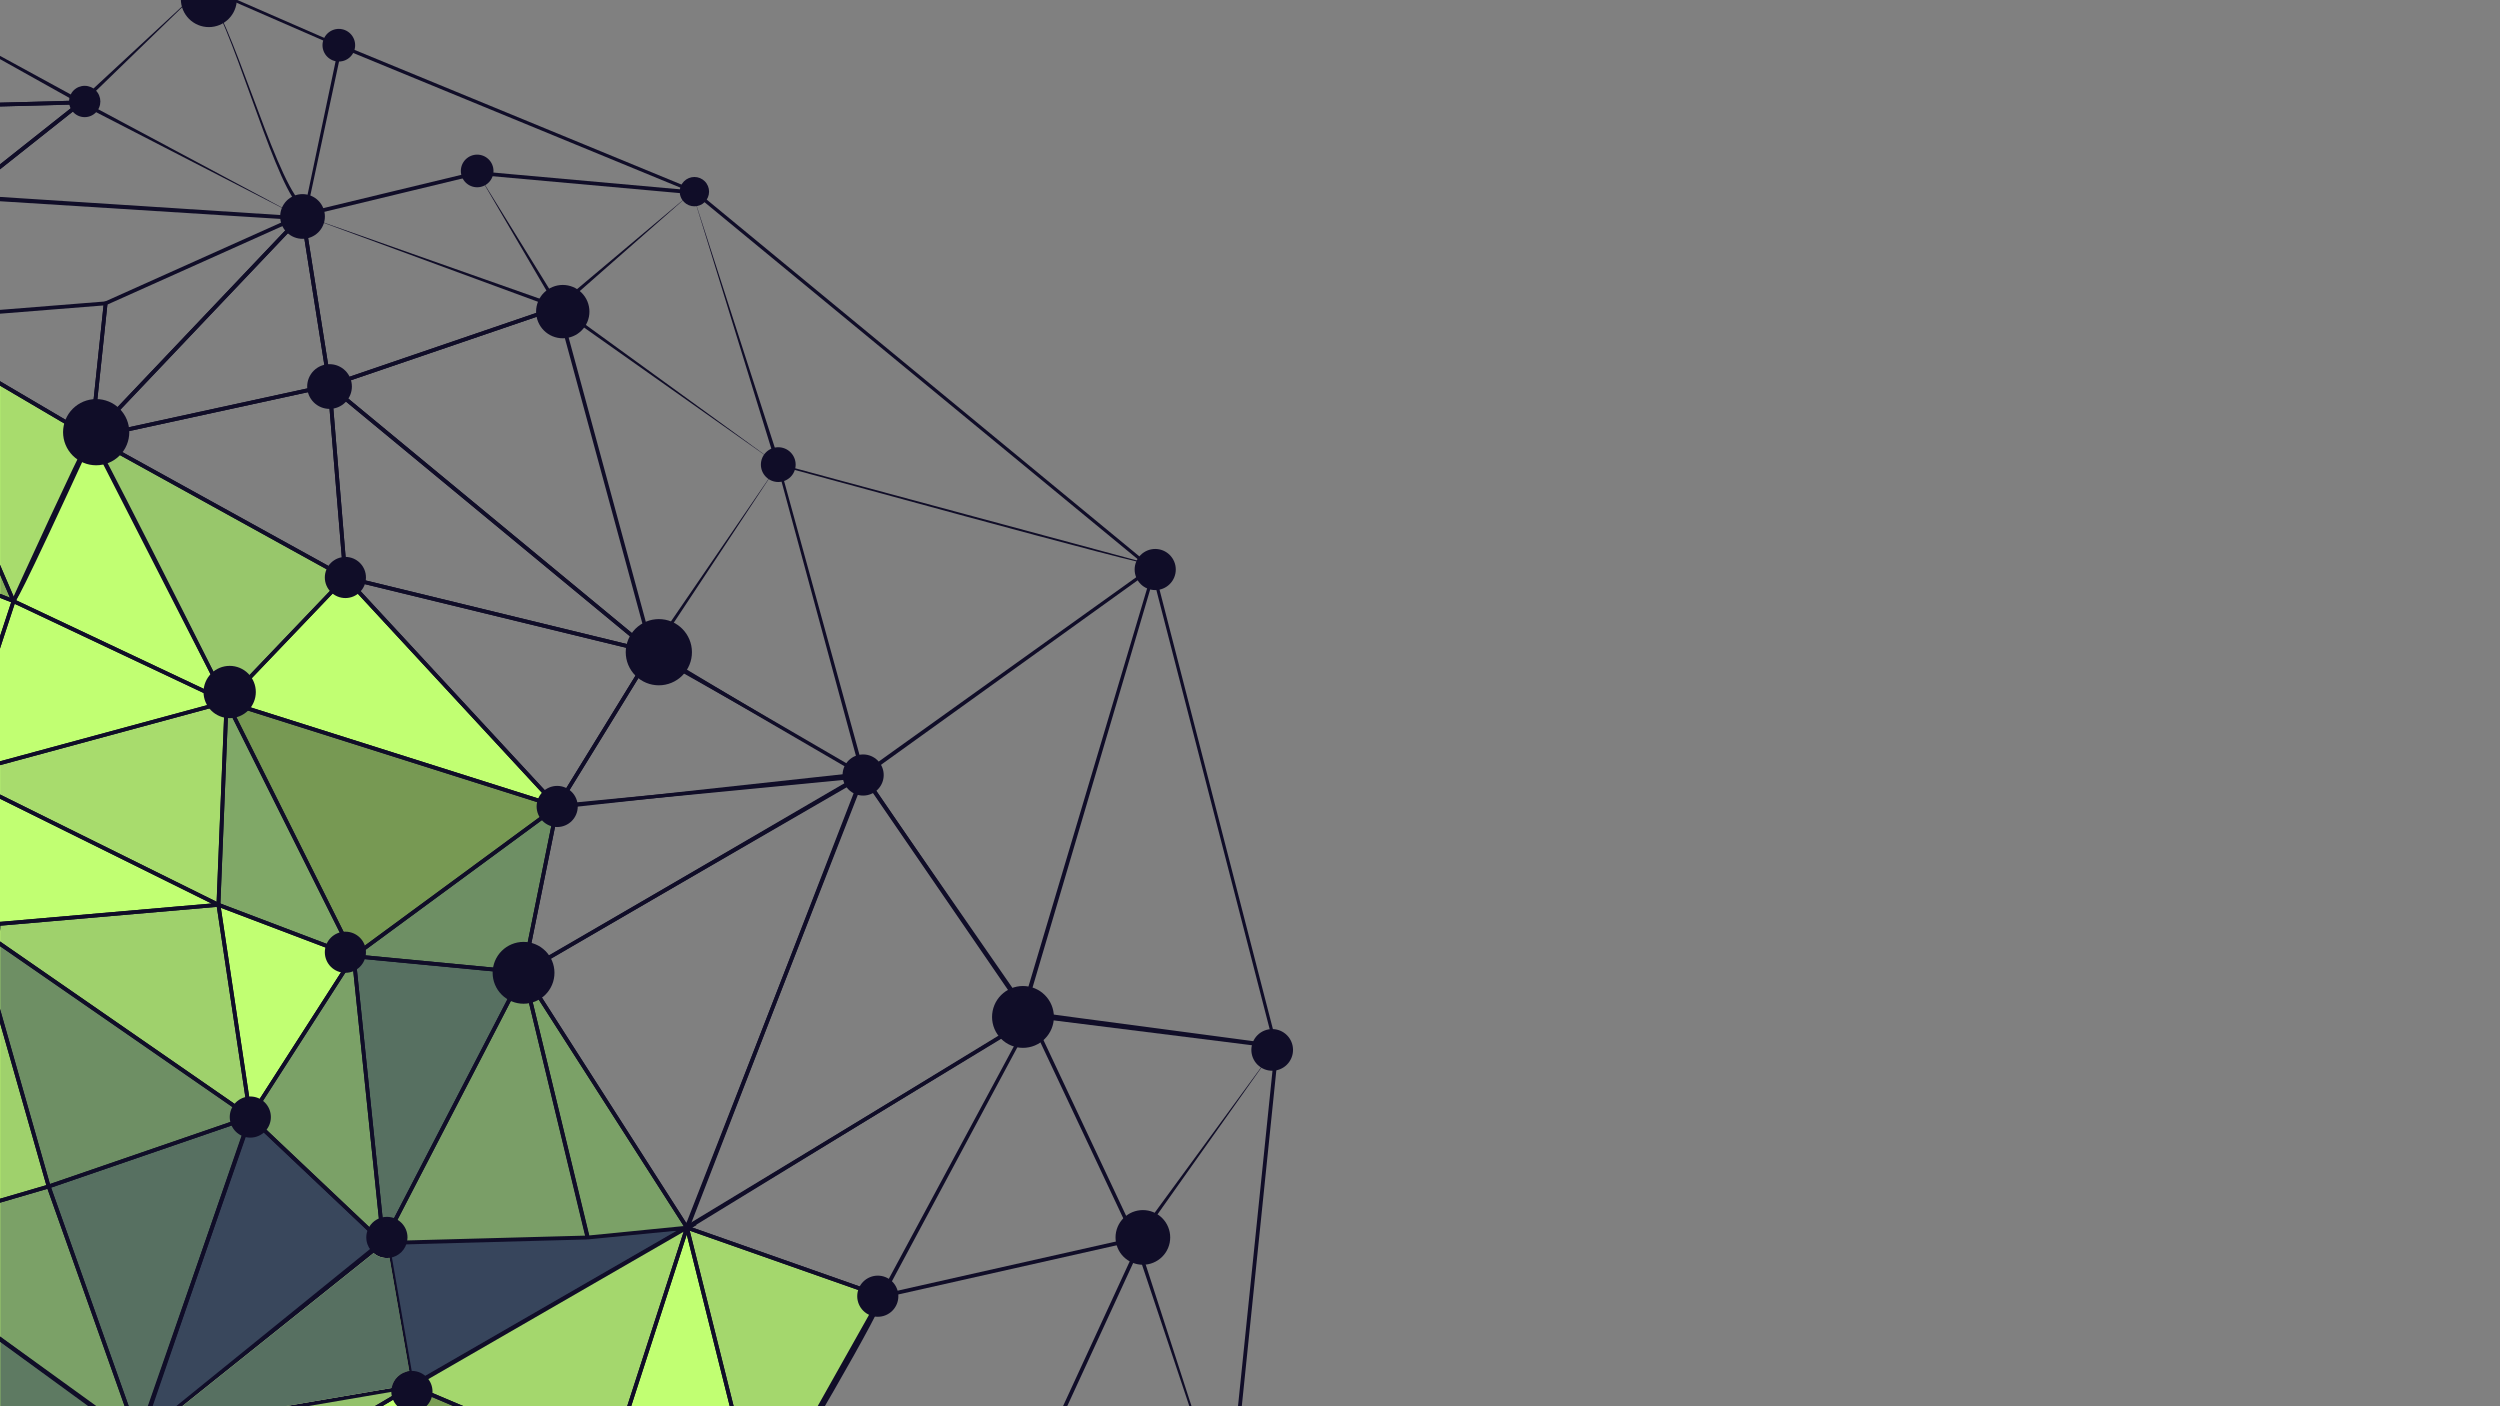 <svg xmlns="http://www.w3.org/2000/svg" xmlns:xlink="http://www.w3.org/1999/xlink" width="1920" zoomAndPan="magnify" viewBox="0 0 1440 810" height="1080" preserveAspectRatio="xMidYMid meet" version="1.0"><rect x="0" y="0" width="1440" height="810" fill="#808080" stroke="none"/><defs><filter x="0%" y="0%" width="100%" height="100%" id="6db4074f63"><feColorMatrix values="0 0 0 0 1 0 0 0 0 1 0 0 0 0 1 0 0 0 1 0" color-interpolation-filters="sRGB"/></filter><mask id="da6aca0f75"><g filter="url(#6db4074f63)"><rect x="-144" width="1728" fill="#000000" y="-81" height="972" fill-opacity="0.73"/></g></mask><clipPath id="d6d6ff853a"><rect x="0" width="177" y="0" height="97"/></clipPath><mask id="f26814193f"><g filter="url(#6db4074f63)"><rect x="-144" width="1728" fill="#000000" y="-81" height="972" fill-opacity="0.52"/></g></mask><clipPath id="ca8d2ff278"><path d="M 0 2 L 80 2 L 80 98 L 0 98 Z M 0 2 " clip-rule="nonzero"/></clipPath><clipPath id="eae2e0d1a2"><rect x="0" width="81" y="0" height="98"/></clipPath><mask id="706d58980d"><g filter="url(#6db4074f63)"><rect x="-144" width="1728" fill="#000000" y="-81" height="972" fill-opacity="0.18"/></g></mask><clipPath id="8c2f1377a6"><path d="M 0 1 L 29 1 L 29 183 L 0 183 Z M 0 1 " clip-rule="nonzero"/></clipPath><clipPath id="8bf895db3f"><rect x="0" width="32" y="0" height="185"/></clipPath><mask id="13930f6980"><g filter="url(#6db4074f63)"><rect x="-144" width="1728" fill="#000000" y="-81" height="972" fill-opacity="0.37"/></g></mask><clipPath id="b435ca6db6"><path d="M 0 2 L 80 2 L 80 129 L 0 129 Z M 0 2 " clip-rule="nonzero"/></clipPath><clipPath id="b2ed2325ae"><rect x="0" width="81" y="0" height="129"/></clipPath><mask id="3092abfe1d"><g filter="url(#6db4074f63)"><rect x="-144" width="1728" fill="#000000" y="-81" height="972" fill-opacity="0.56"/></g></mask><clipPath id="0ac732e5c4"><path d="M 1 0.199 L 118 0.199 L 118 167 L 1 167 Z M 1 0.199 " clip-rule="nonzero"/></clipPath><clipPath id="4365b33e1a"><rect x="0" width="119" y="0" height="167"/></clipPath><mask id="b266213de8"><g filter="url(#6db4074f63)"><rect x="-144" width="1728" fill="#000000" y="-81" height="972" fill-opacity="0.44"/></g></mask><clipPath id="1ae7ff2286"><path d="M 0 1 L 145 1 L 145 152 L 0 152 Z M 0 1 " clip-rule="nonzero"/></clipPath><clipPath id="302c7c5673"><rect x="0" width="146" y="0" height="154"/></clipPath><mask id="88c71466bf"><g filter="url(#6db4074f63)"><rect x="-144" width="1728" fill="#000000" y="-81" height="972" fill-opacity="0.33"/></g></mask><clipPath id="248a6a7346"><path d="M 0 4 L 8 4 L 8 167 L 0 167 Z M 0 4 " clip-rule="nonzero"/></clipPath><clipPath id="7bc0794977"><rect x="0" width="9" y="0" height="170"/></clipPath><mask id="1e91ab180e"><g filter="url(#6db4074f63)"><rect x="-144" width="1728" fill="#000000" y="-81" height="972" fill-opacity="0.14"/></g></mask><clipPath id="19a1459807"><path d="M 0 2 L 131 2 L 131 120 L 0 120 Z M 0 2 " clip-rule="nonzero"/></clipPath><clipPath id="24aba54f0a"><rect x="0" width="135" y="0" height="123"/></clipPath><mask id="01d0f644ff"><g filter="url(#6db4074f63)"><rect x="-144" width="1728" fill="#000000" y="-81" height="972" fill-opacity="0.18"/></g></mask><clipPath id="eb12c38d5c"><path d="M 0 1 L 145 1 L 145 124 L 0 124 Z M 0 1 " clip-rule="nonzero"/></clipPath><clipPath id="942bf167a9"><rect x="0" width="146" y="0" height="128"/></clipPath><mask id="369dac5d27"><g filter="url(#6db4074f63)"><rect x="-144" width="1728" fill="#000000" y="-81" height="972" fill-opacity="0.72"/></g></mask><clipPath id="a1ef4b0115"><path d="M 3 0.199 L 145 0.199 L 145 167 L 3 167 Z M 3 0.199 " clip-rule="nonzero"/></clipPath><clipPath id="477e6ab0b7"><rect x="0" width="147" y="0" height="167"/></clipPath><mask id="244dfc6b98"><g filter="url(#6db4074f63)"><rect x="-144" width="1728" fill="#000000" y="-81" height="972" fill-opacity="0.37"/></g></mask><clipPath id="4e89ac2084"><rect x="0" width="82" y="0" height="173"/></clipPath><mask id="7a24a93c2e"><g filter="url(#6db4074f63)"><rect x="-144" width="1728" fill="#000000" y="-81" height="972" fill-opacity="0.34"/></g></mask><clipPath id="11ed6f2f9b"><rect x="0" width="85" y="0" height="150"/></clipPath><mask id="940a84ccfa"><g filter="url(#6db4074f63)"><rect x="-144" width="1728" fill="#000000" y="-81" height="972" fill-opacity="0.56"/></g></mask><clipPath id="18b4ca1acb"><rect x="0" width="101" y="0" height="173"/></clipPath><mask id="7da5dc28c3"><g filter="url(#6db4074f63)"><rect x="-144" width="1728" fill="#000000" y="-81" height="972" fill-opacity="0.42"/></g></mask><clipPath id="1d6c19e002"><path d="M 0.32 2 L 191 2 L 191 149 L 0.32 149 Z M 0.32 2 " clip-rule="nonzero"/></clipPath><clipPath id="947892db81"><rect x="0" width="192" y="0" height="150"/></clipPath><mask id="dd3e513a66"><g filter="url(#6db4074f63)"><rect x="-144" width="1728" fill="#000000" y="-81" height="972" fill-opacity="0.14"/></g></mask><clipPath id="32704493e4"><path d="M 0 4 L 53 4 L 53 167 L 0 167 Z M 0 4 " clip-rule="nonzero"/></clipPath><clipPath id="643673e323"><rect x="0" width="54" y="0" height="170"/></clipPath><mask id="291b6e6da0"><g filter="url(#6db4074f63)"><rect x="-144" width="1728" fill="#000000" y="-81" height="972" fill-opacity="0.22"/></g></mask><clipPath id="b54108272d"><rect x="0" width="150" y="0" height="158"/></clipPath><mask id="d55188ea68"><g filter="url(#6db4074f63)"><rect x="-144" width="1728" fill="#000000" y="-81" height="972" fill-opacity="0.44"/></g></mask><clipPath id="1a0b77cc01"><rect x="0" width="120" y="0" height="101"/></clipPath><mask id="9a55c0d7ed"><g filter="url(#6db4074f63)"><rect x="-144" width="1728" fill="#000000" y="-81" height="972" fill-opacity="0.38"/></g></mask><clipPath id="56938935e6"><rect x="0" width="123" y="0" height="161"/></clipPath><mask id="b713d204c6"><g filter="url(#6db4074f63)"><rect x="-144" width="1728" fill="#000000" y="-81" height="972" fill-opacity="0.16"/></g></mask><clipPath id="c16f6bb53e"><path d="M 1 3 L 114 3 L 114 106 L 1 106 Z M 1 3 " clip-rule="nonzero"/></clipPath><clipPath id="9fc2d0818d"><rect x="0" width="115" y="0" height="106"/></clipPath><mask id="2cf1da65ee"><g filter="url(#6db4074f63)"><rect x="-144" width="1728" fill="#000000" y="-81" height="972" fill-opacity="0.16"/></g></mask><clipPath id="7d9745f9fe"><path d="M 4 3 L 163 3 L 163 106 L 4 106 Z M 4 3 " clip-rule="nonzero"/></clipPath><clipPath id="3523d24b23"><rect x="0" width="166" y="0" height="106"/></clipPath><mask id="822c7962e0"><g filter="url(#6db4074f63)"><rect x="-144" width="1728" fill="#000000" y="-81" height="972" fill-opacity="0.4"/></g></mask><clipPath id="1b04e70d2f"><path d="M 4 2 L 118 2 L 118 14 L 4 14 Z M 4 2 " clip-rule="nonzero"/></clipPath><clipPath id="3da1b9abe2"><rect x="0" width="120" y="0" height="14"/></clipPath><mask id="af5b8d7122"><g filter="url(#6db4074f63)"><rect x="-144" width="1728" fill="#000000" y="-81" height="972" fill-opacity="0.32"/></g></mask><clipPath id="bff3b9686b"><path d="M 2 2 L 103 2 L 103 14 L 2 14 Z M 2 2 " clip-rule="nonzero"/></clipPath><clipPath id="3434adce59"><rect x="0" width="104" y="0" height="14"/></clipPath><mask id="37732f939b"><g filter="url(#6db4074f63)"><rect x="-144" width="1728" fill="#000000" y="-81" height="972" fill-opacity="0.24"/></g></mask><clipPath id="fd43c6cffb"><path d="M 4 2 L 207.602 2 L 207.602 14 L 4 14 Z M 4 2 " clip-rule="nonzero"/></clipPath><clipPath id="3abbc53ca9"><rect x="0" width="208" y="0" height="14"/></clipPath><mask id="445b683ab9"><g filter="url(#6db4074f63)"><rect x="-144" width="1728" fill="#000000" y="-81" height="972" fill-opacity="0.37"/></g></mask><clipPath id="4024ea262b"><rect x="0" width="101" y="0" height="158"/></clipPath><mask id="668f75e478"><g filter="url(#6db4074f63)"><rect x="-144" width="1728" fill="#000000" y="-81" height="972" fill-opacity="0.56"/></g></mask><clipPath id="71d5938307"><path d="M 1 2 L 148 2 L 148 91 L 1 91 Z M 1 2 " clip-rule="nonzero"/></clipPath><clipPath id="0c0ae077d5"><rect x="0" width="150" y="0" height="91"/></clipPath></defs><path fill="#c1ff72" d="M 222.641 714.816 L 237.238 798.59 L 395.695 707.133 Z M 222.641 714.816 " fill-opacity="1" fill-rule="nonzero"/><g mask="url(#da6aca0f75)"><g transform="matrix(1, 0, 0, 1, 222, 704)"><g clip-path="url(#d6d6ff853a)"><path fill="#040053" d="M 0.641 10.816 L 15.238 94.59 L 173.695 3.133 Z M 0.641 10.816 " fill-opacity="1" fill-rule="nonzero"/></g></g></g><path fill="#100d28" d="M 236.207 800.848 L 234.336 790.031 L 220.961 713.441 L 401.543 705.453 L 236.246 800.809 Z M 224.324 716.152 L 238.309 796.297 L 245.266 792.285 L 389.922 708.855 Z M 224.324 716.152 " fill-opacity="1" fill-rule="nonzero"/><path fill="#c1ff72" d="M 79.816 829.242 L -66.48 808.453 L -151.938 856.645 L -78.254 714.551 Z M 79.816 829.242 " fill-opacity="1" fill-rule="nonzero"/><g mask="url(#f26814193f)"><g transform="matrix(1, 0, 0, 1, 0, 712)"><g clip-path="url(#eae2e0d1a2)"><g clip-path="url(#ca8d2ff278)"><path fill="#040053" d="M 79.816 117.242 L -66.48 96.453 L -151.938 144.645 L -78.254 2.551 Z M 79.816 117.242 " fill-opacity="1" fill-rule="nonzero"/></g></g></g></g><path fill="#c1ff72" d="M 28.031 683.402 L -78.254 714.551 L -14.773 533.395 Z M 28.031 683.402 " fill-opacity="1" fill-rule="nonzero"/><g mask="url(#706d58980d)"><g transform="matrix(1, 0, 0, 1, 0, 532)"><g clip-path="url(#8bf895db3f)"><g clip-path="url(#8c2f1377a6)"><path fill="#040053" d="M 28.031 151.402 L -78.254 182.551 L -14.773 1.395 Z M 28.031 151.402 " fill-opacity="1" fill-rule="nonzero"/></g></g></g></g><path fill="#c1ff72" d="M 79.816 829.242 L -78.254 714.551 L 28.031 683.402 Z M 79.816 829.242 " fill-opacity="1" fill-rule="nonzero"/><g mask="url(#13930f6980)"><g transform="matrix(1, 0, 0, 1, 0, 681)"><g clip-path="url(#b2ed2325ae)"><g clip-path="url(#b435ca6db6)"><path fill="#040053" d="M 79.816 148.242 L -78.254 33.551 L 28.031 2.402 Z M 79.816 148.242 " fill-opacity="1" fill-rule="nonzero"/></g></g></g></g><path fill="#c1ff72" d="M 144.18 643.426 L 79.816 829.242 L 28.031 683.402 Z M 144.18 643.426 " fill-opacity="1" fill-rule="nonzero"/><g mask="url(#3092abfe1d)"><g transform="matrix(1, 0, 0, 1, 27, 643)"><g clip-path="url(#4365b33e1a)"><g clip-path="url(#0ac732e5c4)"><path fill="#040053" d="M 117.18 0.426 L 52.816 186.242 L 1.031 40.402 Z M 117.18 0.426 " fill-opacity="1" fill-rule="nonzero"/></g></g></g></g><path fill="#c1ff72" d="M -14.773 533.395 L 144.18 643.426 L 28.031 683.402 Z M -14.773 533.395 " fill-opacity="1" fill-rule="nonzero"/><g mask="url(#b266213de8)"><g transform="matrix(1, 0, 0, 1, 0, 532)"><g clip-path="url(#302c7c5673)"><g clip-path="url(#1ae7ff2286)"><path fill="#040053" d="M -14.773 1.395 L 144.18 111.426 L 28.031 151.402 Z M -14.773 1.395 " fill-opacity="1" fill-rule="nonzero"/></g></g></g></g><path fill="#c1ff72" d="M 125.832 521.164 L -14.773 533.395 L -25.09 446.406 Z M 125.832 521.164 " fill-opacity="1" fill-rule="nonzero"/><path fill="#c1ff72" d="M -88.113 308.668 L 7.816 346.277 L -25.09 446.406 Z M -88.113 308.668 " fill-opacity="1" fill-rule="nonzero"/><path fill="#c1ff72" d="M 7.816 346.277 L -88.113 308.668 L -61.781 184.535 Z M 7.816 346.277 " fill-opacity="1" fill-rule="nonzero"/><g mask="url(#88c71466bf)"><g transform="matrix(1, 0, 0, 1, 0, 180)"><g clip-path="url(#7bc0794977)"><g clip-path="url(#248a6a7346)"><path fill="#100d28" d="M 7.816 166.277 L -88.113 128.668 L -61.781 4.535 Z M 7.816 166.277 " fill-opacity="1" fill-rule="nonzero"/></g></g></g></g><path fill="#c1ff72" d="M 130.535 404.215 L -25.09 446.406 L 7.816 346.277 Z M 130.535 404.215 " fill-opacity="1" fill-rule="nonzero"/><path fill="#c1ff72" d="M 125.832 521.164 L -25.09 446.406 L 130.535 404.215 Z M 125.832 521.164 " fill-opacity="1" fill-rule="nonzero"/><g mask="url(#1e91ab180e)"><g transform="matrix(1, 0, 0, 1, 0, 402)"><g clip-path="url(#24aba54f0a)"><g clip-path="url(#19a1459807)"><path fill="#040053" d="M 125.832 119.164 L -25.09 44.406 L 130.535 2.215 Z M 125.832 119.164 " fill-opacity="1" fill-rule="nonzero"/></g></g></g></g><path fill="#c1ff72" d="M 144.18 643.426 L -14.773 533.395 L 125.832 521.164 Z M 144.18 643.426 " fill-opacity="1" fill-rule="nonzero"/><g mask="url(#01d0f644ff)"><g transform="matrix(1, 0, 0, 1, 0, 520)"><g clip-path="url(#942bf167a9)"><g clip-path="url(#eb12c38d5c)"><path fill="#040053" d="M 144.18 123.426 L -14.773 13.395 L 125.832 1.164 Z M 144.18 123.426 " fill-opacity="1" fill-rule="nonzero"/></g></g></g></g><path fill="#c1ff72" d="M 79.816 829.242 L 220.805 715.965 L 144.18 643.426 Z M 79.816 829.242 " fill-opacity="1" fill-rule="nonzero"/><g mask="url(#369dac5d27)"><g transform="matrix(1, 0, 0, 1, 76, 643)"><g clip-path="url(#477e6ab0b7)"><g clip-path="url(#a1ef4b0115)"><path fill="#040053" d="M 3.816 186.242 L 144.805 72.965 L 68.18 0.426 Z M 3.816 186.242 " fill-opacity="1" fill-rule="nonzero"/></g></g></g></g><path fill="#c1ff72" d="M 203.684 550.746 L 144.18 643.426 L 220.805 715.965 Z M 203.684 550.746 " fill-opacity="1" fill-rule="nonzero"/><g mask="url(#244dfc6b98)"><g transform="matrix(1, 0, 0, 1, 141, 547)"><g clip-path="url(#4e89ac2084)"><path fill="#040053" d="M 62.684 3.746 L 3.18 96.426 L 79.805 168.965 Z M 62.684 3.746 " fill-opacity="1" fill-rule="nonzero"/></g></g></g><path fill="#c1ff72" d="M 144.18 643.426 L 203.684 550.746 L 125.832 521.164 Z M 144.18 643.426 " fill-opacity="1" fill-rule="nonzero"/><path fill="#c1ff72" d="M 130.535 404.215 L 125.832 521.164 L 203.684 550.746 Z M 130.535 404.215 " fill-opacity="1" fill-rule="nonzero"/><g mask="url(#7a24a93c2e)"><g transform="matrix(1, 0, 0, 1, 122, 402)"><g clip-path="url(#11ed6f2f9b)"><path fill="#040053" d="M 8.535 2.215 L 3.832 119.164 L 81.684 148.746 Z M 8.535 2.215 " fill-opacity="1" fill-rule="nonzero"/></g></g></g><path fill="#c1ff72" d="M 220.805 715.965 L 301.562 560.07 L 203.684 550.746 Z M 220.805 715.965 " fill-opacity="1" fill-rule="nonzero"/><g mask="url(#940a84ccfa)"><g transform="matrix(1, 0, 0, 1, 202, 547)"><g clip-path="url(#18b4ca1acb)"><path fill="#040053" d="M 18.805 168.965 L 99.562 13.07 L 1.684 3.746 Z M 18.805 168.965 " fill-opacity="1" fill-rule="nonzero"/></g></g></g><path fill="#c1ff72" d="M 130.535 404.215 L 320.938 464.523 L 203.684 550.746 Z M 130.535 404.215 " fill-opacity="1" fill-rule="nonzero"/><g mask="url(#7da5dc28c3)"><g transform="matrix(1, 0, 0, 1, 130, 402)"><g clip-path="url(#947892db81)"><g clip-path="url(#1d6c19e002)"><path fill="#100d28" d="M 0.535 2.215 L 190.938 62.523 L 73.684 148.746 Z M 0.535 2.215 " fill-opacity="1" fill-rule="nonzero"/></g></g></g></g><path fill="#c1ff72" d="M 7.816 346.277 C 7.816 346.277 51.078 251.188 52.723 251.875 C 54.363 252.562 130.535 404.215 130.535 404.215 Z M 7.816 346.277 " fill-opacity="1" fill-rule="nonzero"/><path fill="#c1ff72" d="M -61.781 184.535 L 52.723 251.875 C 52.723 251.875 8.539 347.918 7.812 346.277 Z M -61.781 184.535 " fill-opacity="1" fill-rule="nonzero"/><g mask="url(#dd3e513a66)"><g transform="matrix(1, 0, 0, 1, 0, 180)"><g clip-path="url(#643673e323)"><g clip-path="url(#32704493e4)"><path fill="#040053" d="M -61.781 4.535 L 52.723 71.875 C 52.723 71.875 8.539 167.918 7.812 166.277 Z M -61.781 4.535 " fill-opacity="1" fill-rule="nonzero"/></g></g></g></g><path fill="#c1ff72" d="M 130.535 404.215 L 198.945 332.633 L 52.723 251.875 Z M 130.535 404.215 " fill-opacity="1" fill-rule="nonzero"/><g mask="url(#291b6e6da0)"><g transform="matrix(1, 0, 0, 1, 50, 249)"><g clip-path="url(#b54108272d)"><path fill="#040053" d="M 80.535 155.215 L 148.945 83.633 L 2.723 2.875 Z M 80.535 155.215 " fill-opacity="1" fill-rule="nonzero"/></g></g></g><path fill="#c1ff72" d="M 320.938 464.523 L 130.535 404.215 L 198.945 332.633 Z M 320.938 464.523 " fill-opacity="1" fill-rule="nonzero"/><path fill="#c1ff72" d="M 301.562 560.07 L 203.684 550.746 L 320.938 464.523 Z M 301.562 560.07 " fill-opacity="1" fill-rule="nonzero"/><g mask="url(#d55188ea68)"><g transform="matrix(1, 0, 0, 1, 202, 463)"><g clip-path="url(#1a0b77cc01)"><path fill="#040053" d="M 99.562 97.07 L 1.684 87.746 L 118.938 1.523 Z M 99.562 97.07 " fill-opacity="1" fill-rule="nonzero"/></g></g></g><path fill="#c1ff72" d="M 220.805 715.965 L 338.594 712.789 L 301.562 560.07 Z M 220.805 715.965 " fill-opacity="1" fill-rule="nonzero"/><g mask="url(#9a55c0d7ed)"><g transform="matrix(1, 0, 0, 1, 218, 559)"><g clip-path="url(#56938935e6)"><path fill="#040053" d="M 2.805 156.965 L 120.594 153.789 L 83.562 1.07 Z M 2.805 156.965 " fill-opacity="1" fill-rule="nonzero"/></g></g></g><path fill="#c1ff72" d="M 395.695 707.133 L 437.086 872.391 C 437.086 872.391 511.457 747.875 507.867 746.613 C 504.273 745.352 395.73 707.133 395.73 707.133 Z M 395.695 707.133 " fill-opacity="1" fill-rule="nonzero"/><g mask="url(#b713d204c6)"><g transform="matrix(1, 0, 0, 1, 394, 704)"><g clip-path="url(#9fc2d0818d)"><g clip-path="url(#c16f6bb53e)"><path fill="#040053" d="M 1.695 3.133 L 43.086 168.391 C 43.086 168.391 117.457 43.875 113.867 42.613 C 110.273 41.352 1.73 3.133 1.73 3.133 Z M 1.695 3.133 " fill-opacity="1" fill-rule="nonzero"/></g></g></g></g><path fill="#c1ff72" d="M 237.238 798.59 L 395.695 707.133 L 350.559 846.555 Z M 237.238 798.59 " fill-opacity="1" fill-rule="nonzero"/><g mask="url(#2cf1da65ee)"><g transform="matrix(1, 0, 0, 1, 233, 704)"><g clip-path="url(#3523d24b23)"><g clip-path="url(#7d9745f9fe)"><path fill="#040053" d="M 4.238 94.59 L 162.695 3.133 L 117.559 142.555 Z M 4.238 94.59 " fill-opacity="1" fill-rule="nonzero"/></g></g></g></g><path fill="#c1ff72" d="M 437.086 872.391 L 350.559 846.555 L 395.695 707.133 Z M 437.086 872.391 " fill-opacity="1" fill-rule="nonzero"/><path fill="#c1ff72" d="M 237.238 798.59 L 274.387 896.852 L 350.559 846.555 Z M 237.238 798.59 " fill-opacity="1" fill-rule="nonzero"/><g mask="url(#822c7962e0)"><g transform="matrix(1, 0, 0, 1, 233, 796)"><g clip-path="url(#3da1b9abe2)"><g clip-path="url(#1b04e70d2f)"><path fill="#100d28" d="M 4.238 2.59 L 41.387 100.852 L 117.559 50.555 Z M 4.238 2.59 " fill-opacity="1" fill-rule="nonzero"/></g></g></g></g><path fill="#c1ff72" d="M 237.238 798.59 L 174.945 925.285 L 274.387 896.852 Z M 237.238 798.59 " fill-opacity="1" fill-rule="nonzero"/><g mask="url(#af5b8d7122)"><g transform="matrix(1, 0, 0, 1, 172, 796)"><g clip-path="url(#3434adce59)"><g clip-path="url(#bff3b9686b)"><path fill="#040053" d="M 65.238 2.59 L 2.945 129.285 L 102.387 100.852 Z M 65.238 2.59 " fill-opacity="1" fill-rule="nonzero"/></g></g></g></g><path fill="#c1ff72" d="M 237.238 798.59 L 34.605 918.484 L 174.945 925.285 Z M 237.238 798.59 " fill-opacity="1" fill-rule="nonzero"/><path fill="#c1ff72" d="M 79.055 825.613 L 34.605 918.484 L 237.238 798.59 Z M 79.055 825.613 " fill-opacity="1" fill-rule="nonzero"/><g mask="url(#37732f939b)"><g transform="matrix(1, 0, 0, 1, 30, 796)"><g clip-path="url(#3abbc53ca9)"><g clip-path="url(#fd43c6cffb)"><path fill="#040053" d="M 49.055 29.613 L 4.605 122.484 L 207.238 2.59 Z M 49.055 29.613 " fill-opacity="1" fill-rule="nonzero"/></g></g></g></g><path fill="#c1ff72" d="M 338.594 712.789 L 395.695 707.133 L 301.562 560.07 Z M 338.594 712.789 " fill-opacity="1" fill-rule="nonzero"/><g mask="url(#445b683ab9)"><g transform="matrix(1, 0, 0, 1, 298, 559)"><g clip-path="url(#4024ea262b)"><path fill="#040053" d="M 40.594 153.789 L 97.695 148.133 L 3.562 1.07 Z M 40.594 153.789 " fill-opacity="1" fill-rule="nonzero"/></g></g></g><path fill="#100d28" d="M -154.613 859.434 L -78.676 713.02 L -77.68 713.594 L 83.68 830.273 L -66.176 809.559 Z M -77.797 716.078 L -149.262 853.895 L -66.48 807.383 L 75.996 828.289 L -77.797 716.117 Z M -77.797 716.078 " fill-opacity="1" fill-rule="nonzero"/><path fill="#100d28" d="M -79.973 716.191 L -79.246 714.168 L -14.621 529.762 L 29.406 684.129 L -79.934 716.191 Z M -14.848 537.023 L -76.457 712.867 L 26.695 682.637 Z M -14.848 537.023 " fill-opacity="1" fill-rule="nonzero"/><path fill="#100d28" d="M 81.996 831.805 L -80.969 714.203 L 28.684 682.062 L 81.957 831.805 Z M -75.5 714.895 L 77.68 826.719 L 27.344 684.738 L -75.539 714.895 Z M -75.5 714.895 " fill-opacity="1" fill-rule="nonzero"/><path fill="#100d28" d="M 79.781 832.184 L 26.617 682.75 L 146.164 641.629 L 79.781 832.223 Z M 29.445 684.051 L 79.895 826.34 L 142.191 645.258 L 29.484 684.051 Z M 29.445 684.051 " fill-opacity="1" fill-rule="nonzero"/><path fill="#100d28" d="M 27.27 684.816 L -16.684 530.758 L 146.547 643.77 Z M -12.898 536.07 L 28.719 681.988 L 141.695 643.117 L -12.938 536.07 Z M -12.898 536.07 " fill-opacity="1" fill-rule="nonzero"/><path fill="#100d28" d="M -15.727 534.578 L -26.43 444.535 L 129.809 521.926 Z M -23.793 448.281 L -13.816 532.207 L 121.82 520.398 Z M -23.793 448.281 " fill-opacity="1" fill-rule="nonzero"/><path fill="#100d28" d="M -24.938 449.426 L -90.254 306.645 L 9.152 345.625 Z M -85.973 310.656 L -25.281 443.387 L 6.438 346.887 Z M -85.973 310.656 " fill-opacity="1" fill-rule="nonzero"/><path fill="#100d28" d="M 9.84 348.262 L -89.375 309.355 L -89.184 308.438 L -62.125 180.941 L 9.879 348.262 Z M -86.852 307.98 L 5.75 344.289 L -61.438 188.129 Z M -86.852 307.98 " fill-opacity="1" fill-rule="nonzero"/><path fill="#100d28" d="M -26.773 448.012 L 7.164 344.746 L 133.707 404.48 L -26.773 447.977 Z M 8.465 347.805 L -23.41 444.84 L 127.398 403.945 L 8.504 347.805 Z M 8.465 347.805 " fill-opacity="1" fill-rule="nonzero"/><path fill="#100d28" d="M 126.863 522.922 L -28.188 446.141 L 131.68 402.801 L 126.863 522.961 Z M -22.035 446.715 L 124.801 519.445 L 129.387 405.668 L -21.996 446.715 Z M -22.035 446.715 " fill-opacity="1" fill-rule="nonzero"/><path fill="#100d28" d="M 145.629 645.754 L -17.867 532.551 L 126.789 519.98 L 145.668 645.754 Z M -11.641 534.195 L 142.688 641.055 L 124.879 522.348 L -11.641 534.234 Z M -11.641 534.195 " fill-opacity="1" fill-rule="nonzero"/><path fill="#100d28" d="M 212.664 706.715 L 143.797 641.551 L 83.336 815.102 L 80.125 824.312 L 78.098 830.082 L 77.449 831.996 L 85.398 825.648 L 88.914 822.82 L 89.297 822.516 L 215.188 721.809 L 221.379 716.879 L 222.602 716.117 Z M 213.086 719.48 L 88.227 820.684 L 86.238 823.281 L 82.762 826.109 L 82.227 826.527 L 82.34 826.184 L 83.18 823.816 L 85.629 816.629 L 144.559 645.297 L 211.672 708.816 L 219.012 715.734 Z M 213.086 719.48 " fill-opacity="1" fill-rule="nonzero"/><path fill="#100d28" d="M 222.184 718.793 L 142.727 643.617 L 204.449 547.535 Z M 145.555 643.27 L 219.391 713.137 L 202.922 553.992 Z M 145.555 643.27 " fill-opacity="1" fill-rule="nonzero"/><path fill="#100d28" d="M 143.488 646.48 L 124.457 519.48 L 205.367 550.211 L 143.527 646.48 Z M 127.172 522.883 L 144.789 640.406 L 202.004 551.316 L 127.133 522.883 Z M 127.172 522.883 " fill-opacity="1" fill-rule="nonzero"/><path fill="#100d28" d="M 205.938 552.77 L 124.688 521.926 L 124.688 521.125 C 124.688 521.125 129.578 399.895 129.578 399.895 L 205.902 552.73 Z M 126.941 520.438 L 201.469 548.719 L 131.453 408.535 Z M 126.941 520.438 " fill-opacity="1" fill-rule="nonzero"/><path fill="#100d28" d="M 220.078 719.707 L 202.461 549.52 L 303.281 559.152 Z M 204.906 551.969 L 221.492 712.18 L 299.805 561.023 Z M 204.906 551.969 " fill-opacity="1" fill-rule="nonzero"/><path fill="#100d28" d="M 203.301 552.387 L 128.395 402.379 L 323.348 464.102 Z M 132.676 406.051 L 204.105 549.102 L 318.57 464.945 L 132.676 406.086 Z M 132.676 406.051 " fill-opacity="1" fill-rule="nonzero"/><path fill="#100d28" d="M 132.941 406.586 L 6.363 346.809 L 6.82 345.816 C 6.934 345.586 17.75 321.777 28.645 298.348 C 51.117 250.004 51.727 250.27 53.141 250.883 C 53.637 251.109 55.168 251.762 131.488 403.758 L 132.902 406.586 Z M 9.266 345.742 L 128.125 401.883 C 107.488 360.836 59.371 265.441 52.645 253.785 C 47.906 261.773 24.82 311.574 9.266 345.777 Z M 9.266 345.742 " fill-opacity="1" fill-rule="nonzero"/><path fill="#100d28" d="M 7.852 347.383 L 7.125 347.383 C 7.125 347.383 6.82 346.695 6.82 346.695 C 6.133 345.051 -62.773 184.957 -62.773 184.957 L -64.113 181.859 L 54.137 251.418 L 53.715 252.336 C 10.453 346.391 8.77 347.383 7.852 347.383 Z M -59.449 187.172 C -50.508 207.961 0.973 327.625 8.004 343.98 C 13.09 334.656 35.789 285.93 51.27 252.297 L -59.488 187.133 Z M -59.449 187.172 " fill-opacity="1" fill-rule="nonzero"/><path fill="#100d28" d="M 130.266 406.086 L 129.578 404.711 L 50.121 249.164 L 200.742 332.324 L 199.746 333.359 L 130.266 406.051 Z M 55.32 254.551 L 130.801 402.344 L 197.148 332.898 Z M 55.32 254.551 " fill-opacity="1" fill-rule="nonzero"/><path fill="#100d28" d="M 53.602 253.672 L -65.336 183.695 L 62.086 173.527 L 61.934 174.828 Z M -58.227 185.336 L 51.805 250.078 L 59.637 175.938 Z M -58.227 185.336 " fill-opacity="1" fill-rule="nonzero"/><path fill="#100d28" d="M 200.207 334.582 L 49.625 251.418 L 190.805 220.688 L 200.207 334.543 Z M 55.816 252.336 L 197.684 330.684 L 188.816 223.402 Z M 55.816 252.336 " fill-opacity="1" fill-rule="nonzero"/><path fill="#100d28" d="M 51.27 254.973 L 59.828 173.988 L 60.402 173.719 L 178.879 120.594 Z M 61.855 175.477 L 54.098 248.781 L 169.594 127.129 L 61.855 175.438 Z M 61.855 175.477 " fill-opacity="1" fill-rule="nonzero"/><path fill="#100d28" d="M 49.473 253.711 L 175.02 121.512 L 191.07 222.906 Z M 173.531 126.25 L 55.969 250.078 L 188.551 221.223 Z M 173.531 126.25 " fill-opacity="1" fill-rule="nonzero"/><path fill="#100d28" d="M 324.57 466.816 L 128.508 404.75 L 198.945 331.066 L 199.746 331.906 Z M 132.52 403.719 L 317.309 462.23 L 198.906 334.238 Z M 132.52 403.719 " fill-opacity="1" fill-rule="nonzero"/><path fill="#100d28" d="M 302.441 561.293 L 301.445 561.215 L 200.742 551.586 L 322.621 461.961 Z M 206.664 549.941 L 300.684 558.922 L 319.332 467.121 L 206.703 549.941 Z M 206.664 549.941 " fill-opacity="1" fill-rule="nonzero"/><path fill="#100d28" d="M 188.934 223.52 L 188.703 222.219 L 173.188 124.035 L 175.324 123.691 L 190.691 220.613 L 321.281 175.973 L 322.008 178.039 Z M 188.934 223.52 " fill-opacity="1" fill-rule="nonzero"/><path fill="#100d28" d="M 320.711 177.578 C 308.137 156.062 288.836 123.043 276.414 101.828 C 276.414 101.828 275.688 100.605 275.688 100.605 C 275.383 100.301 275.344 99.574 274.809 99.613 C 275.344 99.574 275.422 100.262 275.727 100.57 L 276.453 101.793 C 282.527 111.613 292.582 127.934 298.773 137.906 C 298.773 137.906 322.582 176.434 322.582 176.434 C 322.582 176.434 320.711 177.578 320.711 177.578 Z M 320.711 177.578 " fill-opacity="1" fill-rule="nonzero"/><path fill="#100d28" d="M 174.258 123.883 L 322.008 175.973 L 321.281 178.039 Z M 174.258 123.883 " fill-opacity="1" fill-rule="nonzero"/><path fill="#100d28" d="M 379.984 377.844 L 197.914 333.512 L 197.836 332.707 L 188.473 219.543 L 190.461 221.188 L 379.949 377.844 Z M 199.977 331.754 L 371.234 373.449 L 191.109 224.551 Z M 199.977 331.754 " fill-opacity="1" fill-rule="nonzero"/><path fill="#100d28" d="M 377.578 378.723 L 187.594 221.684 L 322.43 175.629 L 377.578 378.762 Z M 192.027 222.484 L 373.68 372.645 L 320.938 178.457 Z M 192.027 222.484 " fill-opacity="1" fill-rule="nonzero"/><path fill="#100d28" d="M 174.523 124.953 L 174.027 122.812 L 274.848 98.504 L 275.84 98.656 L 398.445 109.664 C 398.98 109.855 399.324 110.352 399.363 110.926 C 399.363 111.5 399.094 112.035 398.598 112.301 L 398.023 111.195 L 398.023 111.805 C 398.023 111.805 274.961 100.723 274.961 100.723 L 174.602 124.953 Z M 397.527 110.352 C 397.262 110.504 397.109 110.773 397.109 111.078 C 397.109 111.383 397.301 111.613 397.605 111.727 L 397.871 111.039 L 397.527 110.391 Z M 397.527 110.352 " fill-opacity="1" fill-rule="nonzero"/><path fill="#100d28" d="M 320.938 176.164 L 398.023 111.309 L 322.352 177.848 Z M 320.938 176.164 " fill-opacity="1" fill-rule="nonzero"/><path fill="#100d28" d="M 448.281 267.621 L 321.359 178.039 L 321.969 175.934 Z M 448.281 267.621 " fill-opacity="1" fill-rule="nonzero"/><path fill="#100d28" d="M 398.941 111.348 L 449.352 267.355 L 447.211 267.926 Z M 398.941 111.348 " fill-opacity="1" fill-rule="nonzero"/><path fill="#100d28" d="M 321.129 466.32 L 195.66 330.684 L 377.348 374.938 Z M 202.23 334.543 L 320.785 462.688 L 373.91 376.352 Z M 202.23 334.543 " fill-opacity="1" fill-rule="nonzero"/><path fill="#100d28" d="M 218.973 717.109 L 301.945 556.973 L 339.359 712.027 C 339.477 712.484 339.359 712.945 339.094 713.324 C 338.824 713.707 338.406 713.898 337.906 713.938 L 219.012 717.148 Z M 301.18 563.203 L 222.641 714.816 L 336.992 711.723 Z M 301.18 563.203 " fill-opacity="1" fill-rule="nonzero"/><path fill="#100d28" d="M 300.031 562.059 L 320.059 463.301 L 500.832 445.871 Z M 321.816 465.785 L 303.051 558.16 L 493.457 447.02 Z M 321.816 465.785 " fill-opacity="1" fill-rule="nonzero"/><path fill="#100d28" d="M 499.648 447.898 L 319.18 465.363 L 375.555 373.715 Z M 322.773 463.684 L 494.68 444.957 L 375.707 377.613 Z M 322.773 463.684 " fill-opacity="1" fill-rule="nonzero"/><path fill="#100d28" d="M 374.559 375.359 L 448.281 267.621 L 376.66 375.973 Z M 374.559 375.359 " fill-opacity="1" fill-rule="nonzero"/><path fill="#100d28" d="M 496.285 447.098 L 374.75 376.316 L 376.469 375.016 L 498.043 445.758 Z M 496.285 447.098 " fill-opacity="1" fill-rule="nonzero"/><path fill="#100d28" d="M 338.863 713.859 C 338.215 713.859 337.641 713.402 337.449 712.754 L 298.965 553.992 L 397.605 708.09 L 339.016 713.859 C 339.016 713.859 338.902 713.859 338.863 713.859 Z M 338.785 711.684 Z M 304.16 566.223 L 339.438 711.605 L 393.82 706.219 L 304.16 566.184 Z M 304.16 566.223 " fill-opacity="1" fill-rule="nonzero"/><path fill="#100d28" d="M 396.113 709.809 L 299.957 559.648 L 498.848 444.383 Z M 303.168 560.566 L 395.352 704.496 L 495.484 448.473 L 303.168 560.527 Z M 303.168 560.566 " fill-opacity="1" fill-rule="nonzero"/><path fill="#100d28" d="M 496.055 446.562 L 447.555 267.738 C 447.555 267.738 447.289 265.52 447.289 265.52 C 447.289 265.52 448.816 267.164 448.816 267.164 C 449.125 267.508 665.707 325.598 665.977 325.906 C 665.977 326.289 497.355 446.219 497.203 446.562 C 496.133 446.18 665.324 325.715 665.172 325.484 C 666.012 328.199 447.633 267.469 447.746 268.117 C 447.746 268.117 449.008 267.547 449.008 267.547 L 498.234 446.293 C 498.234 446.293 496.055 446.562 496.055 446.562 Z M 496.055 446.562 " fill-opacity="1" fill-rule="nonzero"/><path fill="#100d28" d="M 394.012 709.199 L 496.668 444.078 L 595.539 586.898 L 394.012 709.16 Z M 497.66 448.738 L 397.453 705.07 L 592.098 586.172 Z M 497.66 448.738 " fill-opacity="1" fill-rule="nonzero"/><path fill="#100d28" d="M 596.531 588.121 L 587.973 586.633 L 588.699 582.008 L 495.52 446.141 L 496.59 445.492 L 666.855 323.613 L 666.512 325.98 L 591.027 581.395 L 596.57 588.16 Z M 590.492 584.836 L 591.105 584.949 L 590.57 584.301 Z M 498.809 446.676 L 589.156 579.102 L 663.988 328.008 L 498.848 446.715 Z M 498.809 446.676 " fill-opacity="1" fill-rule="nonzero"/><path fill="#100d28" d="M 508.398 747.988 L 507.484 747.684 L 392.867 707.324 L 596.227 584.148 Z M 398.523 706.98 L 507.293 745.277 L 591.371 588.965 Z M 398.523 706.98 " fill-opacity="1" fill-rule="nonzero"/><path fill="#100d28" d="M 436.664 875.258 L 394.129 705.414 L 396.039 706.102 C 396.039 706.102 504.539 744.32 508.172 745.582 L 508.668 745.773 L 508.934 746.387 C 510.578 750.934 455.047 844.453 437.965 873.004 L 436.586 875.297 Z M 397.262 708.855 L 437.504 869.562 C 465.137 823.281 504.691 755.367 506.797 747.418 C 497.66 744.207 411.324 713.785 397.262 708.855 Z M 397.262 708.855 " fill-opacity="1" fill-rule="nonzero"/><path fill="#100d28" d="M 351.246 848.008 L 234.793 798.707 L 236.703 797.598 L 397.645 704.727 Z M 239.723 798.398 L 349.91 845.027 L 393.781 709.465 Z M 239.723 798.398 " fill-opacity="1" fill-rule="nonzero"/><path fill="#100d28" d="M 438.613 873.996 L 349.184 847.242 L 349.527 846.172 L 395.848 703.121 L 438.613 873.957 Z M 351.973 845.793 L 435.555 870.785 L 395.578 711.109 Z M 351.973 845.793 " fill-opacity="1" fill-rule="nonzero"/><path fill="#100d28" d="M 653.594 715.734 L 593.246 587.586 L 599.781 583.461 L 735.496 601.535 L 735.84 602.262 C 736.105 602.836 736.031 603.449 735.723 603.984 L 734.922 603.449 L 734.922 603.793 C 734.922 603.793 595.004 586.25 595.004 586.25 L 655.234 714.281 L 653.629 715.773 Z M 733.852 602.723 C 733.852 602.723 733.773 602.988 733.852 603.141 L 734.234 602.949 L 733.891 602.723 Z M 733.852 602.723 " fill-opacity="1" fill-rule="nonzero"/><path fill="#100d28" d="M 566.492 914.66 L 565.574 914.355 L 435.48 873.043 L 507.141 745.66 L 507.598 745.543 L 660.203 711.188 Z M 438.691 871.781 L 565.309 911.984 L 656.344 714.32 L 508.516 747.609 L 438.652 871.781 Z M 438.691 871.781 " fill-opacity="1" fill-rule="nonzero"/><path fill="#100d28" d="M 273.852 898.531 L 235.328 796.566 L 237.699 797.559 L 352.891 846.328 L 273.855 898.531 Z M 239.188 800.617 L 274.922 895.207 L 348.227 846.785 L 239.152 800.617 Z M 239.188 800.617 " fill-opacity="1" fill-rule="nonzero"/><path fill="#100d28" d="M 172.879 927.043 L 237.395 795.84 L 275.84 897.578 Z M 237.125 801.344 L 177.047 923.566 L 272.973 896.125 L 237.164 801.344 Z M 237.125 801.344 " fill-opacity="1" fill-rule="nonzero"/><path fill="#100d28" d="M 175.633 926.434 L 174.906 926.434 C 174.906 926.434 30.898 919.398 30.898 919.398 L 239.879 795.762 Z M 38.312 917.566 L 174.293 924.176 L 234.641 801.418 Z M 38.312 917.566 " fill-opacity="1" fill-rule="nonzero"/><path fill="#100d28" d="M 239.992 796.984 L 237.086 797.484 L 225.582 799.469 L 89.371 822.746 L 88.914 822.82 L 86.238 823.281 L 83.18 823.816 L 80.125 824.312 L 78.863 824.543 L 78.289 824.617 L 72.711 836.273 L 32.082 921.234 L 226.387 806.273 L 242.934 796.488 L 239.992 796.988 Z M 225.699 804.133 L 37.168 915.691 L 74.773 837.039 L 78.098 830.082 L 79.781 826.605 L 82.34 826.184 L 82.762 826.109 L 85.398 825.648 L 89.68 824.926 L 225.391 801.727 L 231.582 800.656 Z M 225.699 804.133 " fill-opacity="1" fill-rule="nonzero"/><path fill="#100d28" d="M 655.465 714.625 L 706.562 872.508 L 706.066 872.734 L 653.402 715.352 Z M 655.465 714.625 " fill-opacity="1" fill-rule="nonzero"/><path fill="#100d28" d="M 706.676 872.359 L 734.297 603.684 L 736.465 603.906 L 708.84 872.582 Z M 706.676 872.359 " fill-opacity="1" fill-rule="nonzero"/><path fill="#100d28" d="M 653.516 714.359 C 675.949 683.707 710.309 636.734 732.398 606.582 C 732.781 606.086 733.93 604.48 734.309 603.984 C 734.461 603.715 734.883 603.219 735.035 603.715 C 734.77 602.875 733.93 604.633 733.699 604.863 C 733.699 604.863 732.438 606.621 732.438 606.621 C 722.27 620.988 705.418 644.801 695.098 659.363 C 695.098 659.363 655.273 715.656 655.273 715.656 C 655.273 715.656 653.477 714.359 653.477 714.359 Z M 653.516 714.359 " fill-opacity="1" fill-rule="nonzero"/><path fill="#100d28" d="M -76.457 63.383 L -76.801 62.887 L -148.27 -41.949 L -146.434 -43.211 L -75.312 61.164 L 46.797 57.879 L 46.875 60.094 Z M -76.457 63.383 " fill-opacity="1" fill-rule="nonzero"/><path fill="#100d28" d="M -21.918 114.555 C -22.188 114.555 -22.418 114.48 -22.645 114.367 C -27.27 111.766 -45.883 93.23 -60.824 78.363 C -67.973 71.254 -74.738 64.492 -76.191 63.383 L -79.555 63.457 L -76.535 61.355 C -76.305 61.203 -76.152 61.09 -75.809 61.164 L 50.086 57.801 L -20.695 113.945 C -20.887 114.176 -21.117 114.367 -21.422 114.48 C -21.574 114.52 -21.727 114.555 -21.883 114.555 Z M -73.055 63.266 C -70.762 65.371 -66.75 69.383 -59.297 76.797 C -45.652 90.363 -27.156 108.824 -22.035 112.148 L 43.547 60.133 Z M -73.055 63.266 " fill-opacity="1" fill-rule="nonzero"/><path fill="#100d28" d="M 117.121 -7.668 L 47.602 59.789 L 46.07 58.184 Z M 117.121 -7.668 " fill-opacity="1" fill-rule="nonzero"/><path fill="#100d28" d="M 46.301 59.941 L -142.957 -45.848 L 47.371 58.031 Z M 46.301 59.941 " fill-opacity="1" fill-rule="nonzero"/><path fill="#100d28" d="M 173.109 125.258 L 46.262 59.941 L 47.371 58.031 Z M 173.109 125.258 " fill-opacity="1" fill-rule="nonzero"/><path fill="#100d28" d="M -21.5 114.746 L -22.262 114.176 C -22.645 113.793 -22.723 113.219 -22.531 112.723 L -22.227 112.301 L 46.109 58.145 L 47.484 59.867 L -18.555 112.227 L 172.996 124.609 L 172.996 125.371 C 172.996 125.371 173.645 124.34 173.645 124.34 L 174.293 125.602 C 174.293 126.098 173.949 126.559 173.453 126.75 L 173.109 126.824 L -21.039 114.594 L -21.539 114.785 Z M 172.152 125.41 C 172.152 125.715 172.309 126.059 172.574 126.215 L 172.918 125.641 Z M 172.688 124.684 L 172.996 125.488 Z M 172.688 124.684 " fill-opacity="1" fill-rule="nonzero"/><path fill="#100d28" d="M 174.828 120.785 C 174.602 120.977 174.523 121.32 174.715 121.59 C 173.91 120.672 172.27 118.762 171.465 117.844 C 155.797 99.727 132.98 10.719 117.121 -7.668 C 133.555 10.488 156.828 98.621 172.996 116.469 C 173.949 117.574 175.555 119.258 176.512 120.367 C 176.969 121.016 176.816 122.008 176.207 122.469 L 174.828 120.746 Z M 174.828 120.785 " fill-opacity="1" fill-rule="nonzero"/><path fill="#100d28" d="M 173.531 126.25 C 173.301 126.25 173.109 126.176 172.918 126.059 L 173.758 124.645 C 173.758 124.645 173.375 124.57 173.262 124.645 L 175.02 120.977 L 176.051 122.238 L 174.293 125.906 C 174.066 126.098 173.797 126.176 173.531 126.176 Z M 173.531 126.25 " fill-opacity="1" fill-rule="nonzero"/><path fill="#100d28" d="M 175.859 121.895 C 175.516 121.895 175.211 121.742 174.98 121.512 L 176.207 120.402 C 176.207 120.402 175.938 120.215 175.785 120.25 C 175.633 120.25 175.48 120.367 175.402 120.52 L 195.008 27.188 L 116.812 -6.902 L 117.465 -8.391 L 197.227 26.387 L 176.895 121.246 C 176.742 121.59 176.395 121.816 176.016 121.895 C 175.977 121.895 175.898 121.895 175.859 121.895 Z M 175.859 121.895 " fill-opacity="1" fill-rule="nonzero"/><path fill="#100d28" d="M 74.469 248.934 C 74.469 249.559 74.438 250.18 74.375 250.801 C 74.312 251.422 74.223 252.039 74.102 252.652 C 73.98 253.266 73.828 253.871 73.645 254.469 C 73.465 255.066 73.254 255.652 73.016 256.23 C 72.777 256.809 72.512 257.371 72.215 257.922 C 71.922 258.473 71.602 259.008 71.254 259.527 C 70.906 260.047 70.535 260.547 70.137 261.031 C 69.742 261.516 69.324 261.977 68.883 262.418 C 68.441 262.859 67.977 263.277 67.496 263.676 C 67.012 264.07 66.512 264.441 65.992 264.789 C 65.473 265.137 64.938 265.457 64.387 265.754 C 63.836 266.047 63.273 266.312 62.695 266.551 C 62.117 266.793 61.531 267 60.934 267.184 C 60.336 267.363 59.73 267.516 59.117 267.637 C 58.504 267.758 57.887 267.852 57.266 267.91 C 56.645 267.973 56.02 268.004 55.395 268.004 C 54.773 268.004 54.148 267.973 53.527 267.91 C 52.906 267.852 52.289 267.758 51.676 267.637 C 51.062 267.516 50.457 267.363 49.859 267.184 C 49.262 267 48.676 266.793 48.098 266.551 C 47.52 266.312 46.957 266.047 46.406 265.754 C 45.855 265.457 45.32 265.137 44.801 264.789 C 44.281 264.441 43.781 264.07 43.297 263.676 C 42.816 263.277 42.352 262.859 41.91 262.418 C 41.469 261.977 41.051 261.516 40.652 261.031 C 40.258 260.547 39.887 260.047 39.539 259.527 C 39.191 259.008 38.871 258.473 38.578 257.922 C 38.281 257.371 38.016 256.809 37.777 256.23 C 37.539 255.652 37.328 255.066 37.148 254.469 C 36.965 253.871 36.812 253.266 36.691 252.652 C 36.57 252.039 36.477 251.422 36.418 250.801 C 36.355 250.18 36.324 249.559 36.324 248.934 C 36.324 248.309 36.355 247.684 36.418 247.062 C 36.477 246.441 36.57 245.824 36.691 245.211 C 36.812 244.602 36.965 243.996 37.148 243.398 C 37.328 242.801 37.539 242.211 37.777 241.633 C 38.016 241.059 38.281 240.492 38.578 239.941 C 38.871 239.391 39.191 238.855 39.539 238.336 C 39.887 237.816 40.258 237.316 40.652 236.836 C 41.051 236.352 41.469 235.891 41.91 235.449 C 42.352 235.008 42.816 234.586 43.297 234.191 C 43.781 233.793 44.281 233.422 44.801 233.074 C 45.32 232.73 45.855 232.406 46.406 232.113 C 46.957 231.82 47.52 231.551 48.098 231.312 C 48.676 231.074 49.262 230.863 49.859 230.684 C 50.457 230.5 51.062 230.352 51.676 230.227 C 52.289 230.105 52.906 230.016 53.527 229.953 C 54.148 229.891 54.773 229.863 55.395 229.863 C 56.02 229.863 56.645 229.891 57.266 229.953 C 57.887 230.016 58.504 230.105 59.117 230.227 C 59.73 230.352 60.336 230.5 60.934 230.684 C 61.531 230.863 62.117 231.074 62.695 231.312 C 63.273 231.551 63.836 231.82 64.387 232.113 C 64.938 232.406 65.473 232.73 65.992 233.074 C 66.512 233.422 67.012 233.793 67.496 234.191 C 67.977 234.586 68.441 235.008 68.883 235.449 C 69.324 235.891 69.742 236.352 70.137 236.836 C 70.535 237.316 70.906 237.816 71.254 238.336 C 71.602 238.855 71.922 239.391 72.215 239.941 C 72.512 240.492 72.777 241.059 73.016 241.633 C 73.254 242.211 73.465 242.801 73.645 243.398 C 73.828 243.996 73.98 244.602 74.102 245.211 C 74.223 245.824 74.316 246.441 74.375 247.062 C 74.438 247.684 74.469 248.309 74.469 248.934 Z M 74.469 248.934 " fill-opacity="1" fill-rule="nonzero"/><path fill="#100d28" d="M 398.559 375.664 C 398.562 376.289 398.531 376.914 398.469 377.535 C 398.406 378.156 398.316 378.773 398.195 379.387 C 398.07 380 397.922 380.605 397.738 381.203 C 397.559 381.801 397.348 382.387 397.109 382.965 C 396.871 383.539 396.602 384.105 396.309 384.656 C 396.016 385.207 395.691 385.742 395.348 386.262 C 395 386.781 394.629 387.281 394.23 387.766 C 393.836 388.246 393.418 388.711 392.977 389.152 C 392.531 389.594 392.07 390.012 391.59 390.406 C 391.105 390.805 390.605 391.176 390.086 391.523 C 389.566 391.871 389.031 392.191 388.48 392.484 C 387.93 392.777 387.363 393.047 386.789 393.285 C 386.211 393.523 385.625 393.734 385.027 393.914 C 384.43 394.098 383.824 394.25 383.211 394.371 C 382.598 394.492 381.98 394.582 381.359 394.645 C 380.738 394.707 380.113 394.738 379.488 394.738 C 378.863 394.738 378.242 394.707 377.621 394.645 C 377 394.582 376.383 394.492 375.77 394.371 C 375.156 394.25 374.551 394.098 373.953 393.914 C 373.355 393.734 372.77 393.523 372.191 393.285 C 371.613 393.047 371.051 392.777 370.5 392.484 C 369.949 392.191 369.414 391.871 368.895 391.523 C 368.375 391.176 367.875 390.805 367.391 390.406 C 366.906 390.012 366.445 389.594 366.004 389.152 C 365.562 388.711 365.145 388.246 364.746 387.766 C 364.352 387.281 363.98 386.781 363.633 386.262 C 363.285 385.742 362.965 385.207 362.672 384.656 C 362.375 384.105 362.109 383.539 361.871 382.965 C 361.633 382.387 361.422 381.801 361.238 381.203 C 361.059 380.605 360.906 380 360.785 379.387 C 360.664 378.773 360.57 378.156 360.512 377.535 C 360.449 376.914 360.418 376.289 360.418 375.664 C 360.418 375.039 360.449 374.418 360.512 373.797 C 360.57 373.176 360.664 372.559 360.785 371.945 C 360.906 371.332 361.059 370.727 361.238 370.129 C 361.422 369.531 361.633 368.945 361.871 368.367 C 362.109 367.789 362.375 367.227 362.672 366.676 C 362.965 366.125 363.285 365.59 363.633 365.07 C 363.98 364.551 364.352 364.051 364.746 363.566 C 365.145 363.086 365.562 362.621 366.004 362.18 C 366.445 361.738 366.906 361.32 367.391 360.922 C 367.875 360.527 368.375 360.156 368.895 359.809 C 369.414 359.461 369.949 359.141 370.5 358.848 C 371.051 358.551 371.613 358.285 372.191 358.047 C 372.77 357.809 373.355 357.598 373.953 357.414 C 374.551 357.234 375.156 357.082 375.77 356.961 C 376.383 356.84 377 356.746 377.621 356.688 C 378.242 356.625 378.863 356.594 379.488 356.594 C 380.113 356.594 380.738 356.625 381.359 356.688 C 381.98 356.746 382.598 356.84 383.211 356.961 C 383.824 357.082 384.43 357.234 385.027 357.414 C 385.625 357.598 386.211 357.809 386.789 358.047 C 387.363 358.285 387.93 358.551 388.48 358.848 C 389.031 359.141 389.566 359.461 390.086 359.809 C 390.605 360.156 391.105 360.527 391.59 360.922 C 392.07 361.32 392.531 361.738 392.977 362.18 C 393.418 362.621 393.836 363.086 394.23 363.566 C 394.629 364.051 395 364.551 395.348 365.07 C 395.691 365.59 396.016 366.125 396.309 366.676 C 396.602 367.227 396.871 367.789 397.109 368.367 C 397.348 368.945 397.559 369.531 397.738 370.129 C 397.922 370.727 398.07 371.332 398.195 371.945 C 398.316 372.559 398.406 373.176 398.469 373.797 C 398.531 374.418 398.562 375.039 398.559 375.664 Z M 398.559 375.664 " fill-opacity="1" fill-rule="nonzero"/><path fill="#100d28" d="M 57.805 58.453 C 57.805 59.043 57.746 59.629 57.633 60.211 C 57.516 60.793 57.344 61.355 57.117 61.902 C 56.891 62.449 56.613 62.969 56.285 63.461 C 55.957 63.957 55.582 64.41 55.164 64.828 C 54.742 65.25 54.289 65.621 53.797 65.953 C 53.305 66.281 52.785 66.559 52.234 66.785 C 51.688 67.012 51.125 67.184 50.543 67.297 C 49.965 67.414 49.375 67.473 48.785 67.473 C 48.191 67.473 47.605 67.414 47.023 67.297 C 46.445 67.184 45.879 67.012 45.332 66.785 C 44.785 66.559 44.266 66.281 43.773 65.953 C 43.281 65.621 42.824 65.25 42.406 64.828 C 41.988 64.41 41.613 63.957 41.285 63.461 C 40.957 62.969 40.68 62.449 40.453 61.902 C 40.227 61.355 40.055 60.793 39.938 60.211 C 39.824 59.629 39.766 59.043 39.766 58.453 C 39.766 57.859 39.824 57.273 39.938 56.691 C 40.055 56.113 40.227 55.547 40.453 55 C 40.68 54.453 40.957 53.934 41.285 53.441 C 41.613 52.949 41.988 52.492 42.406 52.074 C 42.824 51.656 43.281 51.281 43.773 50.953 C 44.266 50.625 44.785 50.344 45.332 50.117 C 45.879 49.891 46.445 49.723 47.023 49.605 C 47.605 49.488 48.191 49.434 48.785 49.434 C 49.375 49.434 49.965 49.488 50.543 49.605 C 51.125 49.723 51.688 49.891 52.234 50.117 C 52.785 50.344 53.305 50.625 53.797 50.953 C 54.289 51.281 54.742 51.656 55.164 52.074 C 55.582 52.492 55.953 52.949 56.285 53.441 C 56.613 53.934 56.891 54.453 57.117 55 C 57.344 55.547 57.516 56.113 57.633 56.691 C 57.746 57.273 57.805 57.859 57.805 58.453 Z M 57.805 58.453 " fill-opacity="1" fill-rule="nonzero"/><path fill="#100d28" d="M 202.691 222.637 C 202.691 223.484 202.609 224.32 202.441 225.152 C 202.277 225.98 202.035 226.785 201.711 227.566 C 201.387 228.348 200.988 229.09 200.52 229.793 C 200.051 230.496 199.516 231.148 198.918 231.746 C 198.32 232.344 197.668 232.879 196.965 233.348 C 196.262 233.816 195.52 234.215 194.738 234.539 C 193.957 234.863 193.152 235.105 192.324 235.27 C 191.496 235.438 190.656 235.52 189.812 235.52 C 188.965 235.52 188.129 235.438 187.297 235.27 C 186.469 235.105 185.664 234.863 184.883 234.539 C 184.102 234.215 183.359 233.816 182.656 233.348 C 181.953 232.879 181.301 232.344 180.703 231.746 C 180.105 231.148 179.57 230.496 179.102 229.793 C 178.633 229.09 178.234 228.348 177.91 227.566 C 177.59 226.785 177.344 225.98 177.18 225.152 C 177.016 224.32 176.93 223.484 176.93 222.637 C 176.93 221.793 177.016 220.957 177.18 220.125 C 177.344 219.297 177.59 218.492 177.91 217.711 C 178.234 216.93 178.633 216.188 179.102 215.484 C 179.57 214.781 180.105 214.129 180.703 213.531 C 181.301 212.934 181.953 212.398 182.656 211.93 C 183.359 211.461 184.102 211.062 184.883 210.738 C 185.664 210.414 186.469 210.172 187.297 210.008 C 188.129 209.84 188.965 209.758 189.812 209.758 C 190.656 209.758 191.492 209.84 192.324 210.008 C 193.152 210.172 193.957 210.414 194.738 210.738 C 195.52 211.062 196.262 211.461 196.965 211.93 C 197.668 212.398 198.32 212.934 198.918 213.531 C 199.516 214.129 200.051 214.781 200.52 215.484 C 200.988 216.188 201.387 216.93 201.711 217.711 C 202.035 218.492 202.277 219.297 202.441 220.125 C 202.609 220.957 202.691 221.793 202.691 222.637 Z M 202.691 222.637 " fill-opacity="1" fill-rule="nonzero"/><path fill="#100d28" d="M 187.137 124.684 C 187.137 125.531 187.055 126.367 186.887 127.195 C 186.723 128.027 186.48 128.832 186.156 129.613 C 185.832 130.395 185.434 131.137 184.965 131.84 C 184.496 132.543 183.961 133.195 183.363 133.793 C 182.766 134.391 182.113 134.922 181.41 135.395 C 180.707 135.863 179.965 136.262 179.184 136.582 C 178.402 136.906 177.598 137.152 176.77 137.316 C 175.938 137.48 175.102 137.562 174.258 137.562 C 173.41 137.562 172.574 137.48 171.742 137.316 C 170.914 137.152 170.109 136.906 169.328 136.582 C 168.547 136.262 167.805 135.863 167.102 135.395 C 166.398 134.922 165.746 134.391 165.148 133.793 C 164.551 133.195 164.016 132.543 163.547 131.84 C 163.078 131.137 162.68 130.395 162.355 129.613 C 162.031 128.832 161.789 128.027 161.625 127.195 C 161.457 126.367 161.375 125.531 161.375 124.684 C 161.375 123.84 161.457 123 161.625 122.172 C 161.789 121.344 162.031 120.535 162.355 119.754 C 162.68 118.973 163.078 118.23 163.547 117.527 C 164.016 116.824 164.551 116.176 165.148 115.578 C 165.746 114.98 166.398 114.445 167.102 113.977 C 167.805 113.504 168.547 113.109 169.328 112.785 C 170.109 112.461 170.914 112.219 171.742 112.051 C 172.574 111.887 173.41 111.805 174.258 111.805 C 175.102 111.805 175.938 111.887 176.77 112.051 C 177.598 112.219 178.402 112.461 179.184 112.785 C 179.965 113.109 180.707 113.504 181.41 113.977 C 182.113 114.445 182.766 114.98 183.363 115.578 C 183.961 116.176 184.496 116.824 184.965 117.527 C 185.434 118.23 185.832 118.973 186.156 119.754 C 186.48 120.535 186.723 121.344 186.887 122.172 C 187.055 123 187.137 123.84 187.137 124.684 Z M 187.137 124.684 " fill-opacity="1" fill-rule="nonzero"/><path fill="#100d28" d="M 339.512 179.488 C 339.512 180.5 339.414 181.496 339.219 182.488 C 339.02 183.477 338.73 184.438 338.344 185.371 C 337.957 186.301 337.484 187.188 336.922 188.027 C 336.363 188.863 335.727 189.641 335.012 190.355 C 334.301 191.066 333.523 191.703 332.684 192.266 C 331.848 192.824 330.961 193.297 330.027 193.684 C 329.098 194.07 328.137 194.363 327.145 194.559 C 326.156 194.754 325.156 194.855 324.148 194.855 C 323.141 194.855 322.141 194.754 321.152 194.559 C 320.16 194.363 319.203 194.07 318.27 193.684 C 317.336 193.297 316.453 192.824 315.613 192.266 C 314.773 191.703 314 191.066 313.285 190.355 C 312.57 189.641 311.934 188.863 311.375 188.027 C 310.812 187.188 310.34 186.301 309.953 185.371 C 309.57 184.438 309.277 183.477 309.082 182.488 C 308.883 181.496 308.785 180.5 308.785 179.488 C 308.785 178.48 308.883 177.48 309.082 176.492 C 309.277 175.504 309.57 174.543 309.953 173.609 C 310.34 172.68 310.812 171.793 311.375 170.953 C 311.934 170.117 312.57 169.34 313.285 168.625 C 314 167.914 314.773 167.277 315.613 166.715 C 316.453 166.156 317.336 165.68 318.27 165.297 C 319.203 164.91 320.16 164.617 321.152 164.422 C 322.141 164.223 323.141 164.125 324.148 164.125 C 325.156 164.125 326.156 164.223 327.145 164.422 C 328.137 164.617 329.098 164.91 330.027 165.297 C 330.961 165.68 331.848 166.156 332.684 166.715 C 333.523 167.277 334.301 167.914 335.012 168.625 C 335.727 169.34 336.363 170.117 336.922 170.953 C 337.484 171.793 337.957 172.68 338.344 173.609 C 338.73 174.543 339.02 175.504 339.219 176.492 C 339.414 177.48 339.512 178.48 339.512 179.488 Z M 339.512 179.488 " fill-opacity="1" fill-rule="nonzero"/><path fill="#100d28" d="M 408.422 110.391 C 408.422 110.945 408.367 111.496 408.258 112.039 C 408.148 112.582 407.988 113.109 407.777 113.625 C 407.566 114.137 407.305 114.621 406.996 115.082 C 406.688 115.543 406.34 115.973 405.945 116.363 C 405.555 116.754 405.129 117.105 404.668 117.414 C 404.207 117.723 403.719 117.98 403.207 118.195 C 402.695 118.406 402.168 118.566 401.621 118.676 C 401.078 118.781 400.527 118.836 399.973 118.836 C 399.422 118.836 398.871 118.781 398.328 118.676 C 397.781 118.566 397.254 118.406 396.742 118.195 C 396.23 117.98 395.742 117.723 395.281 117.414 C 394.82 117.105 394.395 116.754 394 116.363 C 393.609 115.973 393.258 115.543 392.953 115.082 C 392.645 114.621 392.383 114.137 392.172 113.621 C 391.957 113.109 391.797 112.582 391.691 112.039 C 391.582 111.496 391.527 110.945 391.527 110.391 C 391.527 109.836 391.582 109.285 391.691 108.742 C 391.797 108.199 391.957 107.672 392.172 107.16 C 392.383 106.645 392.645 106.16 392.953 105.699 C 393.258 105.238 393.609 104.809 394 104.418 C 394.395 104.027 394.82 103.676 395.281 103.367 C 395.742 103.059 396.23 102.801 396.742 102.586 C 397.254 102.375 397.781 102.215 398.328 102.105 C 398.871 102 399.422 101.945 399.973 101.945 C 400.527 101.945 401.078 102 401.621 102.105 C 402.168 102.215 402.695 102.375 403.207 102.586 C 403.719 102.801 404.207 103.059 404.668 103.367 C 405.129 103.676 405.555 104.027 405.945 104.418 C 406.34 104.809 406.688 105.238 406.996 105.699 C 407.305 106.16 407.566 106.645 407.777 107.16 C 407.988 107.672 408.148 108.199 408.258 108.742 C 408.367 109.285 408.422 109.836 408.422 110.391 Z M 408.422 110.391 " fill-opacity="1" fill-rule="nonzero"/><path fill="#100d28" d="M 458.297 267.621 C 458.297 268.277 458.23 268.93 458.102 269.574 C 457.977 270.219 457.785 270.848 457.535 271.453 C 457.281 272.062 456.973 272.637 456.609 273.184 C 456.242 273.73 455.828 274.238 455.363 274.703 C 454.898 275.168 454.391 275.582 453.844 275.949 C 453.301 276.312 452.723 276.621 452.113 276.871 C 451.508 277.125 450.879 277.312 450.234 277.441 C 449.59 277.57 448.941 277.637 448.281 277.637 C 447.625 277.637 446.973 277.57 446.328 277.441 C 445.684 277.312 445.059 277.125 444.449 276.871 C 443.844 276.621 443.266 276.312 442.719 275.949 C 442.172 275.582 441.668 275.168 441.203 274.703 C 440.738 274.238 440.32 273.73 439.957 273.184 C 439.59 272.637 439.281 272.062 439.031 271.453 C 438.781 270.848 438.59 270.219 438.461 269.574 C 438.332 268.93 438.27 268.277 438.27 267.621 C 438.27 266.965 438.332 266.312 438.461 265.668 C 438.59 265.023 438.781 264.398 439.031 263.789 C 439.281 263.184 439.59 262.605 439.957 262.059 C 440.32 261.512 440.738 261.008 441.203 260.543 C 441.668 260.078 442.172 259.66 442.719 259.297 C 443.266 258.93 443.844 258.621 444.449 258.371 C 445.059 258.117 445.684 257.93 446.328 257.801 C 446.973 257.672 447.625 257.609 448.281 257.609 C 448.941 257.609 449.59 257.672 450.234 257.801 C 450.879 257.93 451.508 258.117 452.113 258.371 C 452.723 258.621 453.301 258.93 453.844 259.297 C 454.391 259.66 454.898 260.078 455.363 260.543 C 455.828 261.008 456.242 261.512 456.609 262.059 C 456.973 262.605 457.281 263.184 457.535 263.789 C 457.785 264.398 457.977 265.023 458.102 265.668 C 458.23 266.312 458.297 266.965 458.297 267.621 Z M 458.297 267.621 " fill-opacity="1" fill-rule="nonzero"/><path fill="#100d28" d="M 0.285 533.395 C 0.285 534.383 0.188 535.359 -0.004 536.332 C -0.195 537.301 -0.484 538.242 -0.859 539.156 C -1.238 540.07 -1.703 540.938 -2.254 541.758 C -2.801 542.582 -3.426 543.34 -4.125 544.039 C -4.824 544.738 -5.586 545.363 -6.406 545.914 C -7.23 546.461 -8.098 546.926 -9.012 547.305 C -9.926 547.684 -10.867 547.969 -11.836 548.16 C -12.805 548.355 -13.785 548.453 -14.773 548.453 C -15.762 548.453 -16.742 548.355 -17.711 548.16 C -18.68 547.969 -19.621 547.684 -20.535 547.305 C -21.449 546.926 -22.316 546.461 -23.141 545.914 C -23.961 545.363 -24.723 544.738 -25.422 544.039 C -26.121 543.34 -26.742 542.582 -27.293 541.758 C -27.844 540.938 -28.305 540.07 -28.684 539.156 C -29.062 538.242 -29.348 537.301 -29.543 536.332 C -29.734 535.359 -29.832 534.383 -29.832 533.395 C -29.832 532.406 -29.734 531.426 -29.543 530.457 C -29.348 529.484 -29.062 528.543 -28.684 527.629 C -28.305 526.719 -27.844 525.848 -27.293 525.027 C -26.742 524.207 -26.121 523.445 -25.422 522.746 C -24.723 522.047 -23.961 521.422 -23.141 520.871 C -22.316 520.324 -21.449 519.859 -20.535 519.48 C -19.621 519.102 -18.68 518.816 -17.711 518.625 C -16.742 518.43 -15.762 518.336 -14.773 518.336 C -13.785 518.336 -12.805 518.43 -11.836 518.625 C -10.867 518.816 -9.926 519.102 -9.012 519.48 C -8.098 519.859 -7.23 520.324 -6.406 520.871 C -5.586 521.422 -4.824 522.047 -4.125 522.746 C -3.426 523.445 -2.801 524.207 -2.254 525.027 C -1.703 525.848 -1.238 526.719 -0.859 527.629 C -0.484 528.543 -0.195 529.484 -0.004 530.457 C 0.188 531.426 0.285 532.406 0.285 533.395 Z M 0.285 533.395 " fill-opacity="1" fill-rule="nonzero"/><path fill="#100d28" d="M 147.352 398.598 C 147.352 399.586 147.254 400.566 147.062 401.535 C 146.867 402.504 146.582 403.445 146.203 404.359 C 145.824 405.273 145.363 406.141 144.812 406.961 C 144.262 407.785 143.641 408.547 142.941 409.246 C 142.242 409.941 141.48 410.566 140.656 411.117 C 139.836 411.668 138.969 412.129 138.055 412.508 C 137.141 412.887 136.199 413.172 135.23 413.367 C 134.262 413.559 133.281 413.656 132.293 413.656 C 131.305 413.656 130.324 413.559 129.355 413.367 C 128.383 413.172 127.441 412.887 126.531 412.508 C 125.617 412.129 124.75 411.668 123.926 411.117 C 123.105 410.566 122.344 409.941 121.645 409.246 C 120.945 408.547 120.32 407.785 119.773 406.961 C 119.223 406.141 118.758 405.273 118.379 404.359 C 118 403.445 117.715 402.504 117.523 401.535 C 117.332 400.566 117.234 399.586 117.234 398.598 C 117.234 397.609 117.332 396.629 117.523 395.66 C 117.715 394.688 118 393.746 118.379 392.836 C 118.758 391.922 119.223 391.055 119.773 390.23 C 120.32 389.41 120.945 388.648 121.645 387.949 C 122.344 387.25 123.105 386.625 123.926 386.074 C 124.75 385.527 125.617 385.062 126.531 384.684 C 127.441 384.305 128.383 384.02 129.355 383.828 C 130.324 383.637 131.305 383.539 132.293 383.539 C 133.281 383.539 134.262 383.637 135.23 383.828 C 136.199 384.02 137.141 384.305 138.055 384.684 C 138.969 385.062 139.836 385.527 140.656 386.074 C 141.48 386.625 142.242 387.25 142.941 387.949 C 143.641 388.648 144.262 389.41 144.812 390.23 C 145.363 391.055 145.824 391.922 146.203 392.836 C 146.582 393.746 146.867 394.688 147.062 395.66 C 147.254 396.629 147.352 397.609 147.352 398.598 Z M 147.352 398.598 " fill-opacity="1" fill-rule="nonzero"/><path fill="#100d28" d="M 319.371 560.336 C 319.371 560.922 319.344 561.504 319.285 562.082 C 319.23 562.664 319.145 563.238 319.027 563.812 C 318.914 564.383 318.773 564.949 318.605 565.508 C 318.434 566.066 318.238 566.613 318.016 567.152 C 317.793 567.691 317.543 568.219 317.27 568.734 C 316.992 569.246 316.695 569.746 316.371 570.23 C 316.047 570.715 315.699 571.184 315.328 571.637 C 314.957 572.086 314.566 572.52 314.156 572.93 C 313.742 573.344 313.312 573.734 312.859 574.105 C 312.41 574.473 311.941 574.82 311.457 575.145 C 310.973 575.469 310.473 575.77 309.957 576.043 C 309.441 576.32 308.918 576.566 308.379 576.793 C 307.84 577.016 307.289 577.211 306.73 577.379 C 306.172 577.551 305.609 577.691 305.035 577.805 C 304.465 577.918 303.887 578.004 303.309 578.062 C 302.727 578.117 302.145 578.148 301.562 578.148 C 300.98 578.148 300.398 578.117 299.816 578.062 C 299.234 578.004 298.66 577.918 298.086 577.805 C 297.516 577.691 296.949 577.551 296.391 577.379 C 295.832 577.211 295.285 577.016 294.746 576.793 C 294.207 576.566 293.68 576.32 293.168 576.043 C 292.652 575.77 292.152 575.469 291.668 575.145 C 291.184 574.82 290.715 574.473 290.262 574.105 C 289.812 573.734 289.379 573.344 288.969 572.93 C 288.555 572.52 288.164 572.086 287.793 571.637 C 287.426 571.184 287.078 570.715 286.754 570.23 C 286.43 569.746 286.129 569.246 285.855 568.734 C 285.578 568.219 285.332 567.691 285.109 567.152 C 284.883 566.613 284.688 566.066 284.52 565.508 C 284.348 564.949 284.207 564.383 284.094 563.812 C 283.98 563.238 283.895 562.664 283.836 562.082 C 283.781 561.504 283.754 560.922 283.754 560.336 C 283.754 559.754 283.781 559.172 283.836 558.59 C 283.895 558.012 283.98 557.434 284.094 556.863 C 284.207 556.289 284.348 555.727 284.52 555.168 C 284.688 554.609 284.883 554.059 285.105 553.523 C 285.332 552.984 285.578 552.457 285.855 551.941 C 286.129 551.426 286.43 550.926 286.754 550.441 C 287.078 549.957 287.426 549.488 287.793 549.039 C 288.164 548.586 288.555 548.156 288.969 547.742 C 289.379 547.332 289.812 546.941 290.262 546.57 C 290.715 546.199 291.184 545.852 291.668 545.527 C 292.152 545.203 292.652 544.906 293.168 544.629 C 293.68 544.355 294.207 544.105 294.746 543.883 C 295.285 543.66 295.832 543.465 296.391 543.293 C 296.949 543.125 297.516 542.984 298.086 542.871 C 298.66 542.754 299.234 542.672 299.816 542.613 C 300.398 542.555 300.98 542.527 301.562 542.527 C 302.145 542.527 302.727 542.555 303.309 542.613 C 303.887 542.672 304.465 542.754 305.035 542.871 C 305.609 542.984 306.172 543.125 306.73 543.293 C 307.289 543.465 307.84 543.66 308.379 543.883 C 308.918 544.105 309.441 544.355 309.957 544.629 C 310.473 544.906 310.973 545.203 311.457 545.527 C 311.941 545.852 312.41 546.199 312.859 546.57 C 313.312 546.941 313.742 547.332 314.156 547.742 C 314.566 548.156 314.957 548.586 315.328 549.039 C 315.699 549.488 316.047 549.957 316.371 550.441 C 316.695 550.926 316.992 551.426 317.27 551.941 C 317.543 552.457 317.793 552.984 318.016 553.523 C 318.238 554.059 318.434 554.609 318.605 555.168 C 318.773 555.727 318.914 556.289 319.027 556.863 C 319.145 557.434 319.23 558.012 319.285 558.59 C 319.344 559.172 319.371 559.754 319.371 560.336 Z M 319.371 560.336 " fill-opacity="1" fill-rule="nonzero"/><path fill="#100d28" d="M 607.043 585.754 C 607.043 586.336 607.016 586.918 606.957 587.5 C 606.898 588.078 606.812 588.656 606.699 589.227 C 606.586 589.801 606.445 590.363 606.273 590.922 C 606.105 591.48 605.91 592.027 605.688 592.566 C 605.465 593.105 605.215 593.633 604.938 594.148 C 604.664 594.664 604.363 595.16 604.039 595.648 C 603.715 596.133 603.371 596.602 603 597.051 C 602.629 597.5 602.238 597.934 601.824 598.348 C 601.414 598.758 600.98 599.148 600.531 599.52 C 600.078 599.891 599.613 600.238 599.129 600.562 C 598.641 600.887 598.141 601.184 597.629 601.461 C 597.113 601.734 596.586 601.984 596.047 602.207 C 595.508 602.43 594.961 602.625 594.402 602.797 C 593.844 602.965 593.277 603.105 592.707 603.219 C 592.137 603.332 591.559 603.418 590.977 603.477 C 590.398 603.535 589.816 603.562 589.234 603.562 C 588.648 603.562 588.066 603.535 587.488 603.477 C 586.906 603.418 586.328 603.332 585.758 603.219 C 585.188 603.105 584.621 602.965 584.062 602.797 C 583.504 602.625 582.957 602.43 582.418 602.207 C 581.879 601.984 581.352 601.734 580.836 601.461 C 580.324 601.184 579.824 600.887 579.336 600.562 C 578.852 600.238 578.387 599.891 577.934 599.52 C 577.484 599.148 577.051 598.758 576.641 598.348 C 576.227 597.934 575.836 597.5 575.465 597.051 C 575.094 596.602 574.75 596.133 574.426 595.648 C 574.102 595.16 573.801 594.664 573.527 594.148 C 573.25 593.633 573 593.105 572.777 592.566 C 572.555 592.027 572.359 591.48 572.191 590.922 C 572.02 590.363 571.879 589.801 571.766 589.227 C 571.652 588.656 571.566 588.078 571.508 587.5 C 571.453 586.918 571.422 586.336 571.422 585.754 C 571.422 585.168 571.453 584.586 571.508 584.008 C 571.566 583.426 571.652 582.852 571.766 582.277 C 571.879 581.707 572.02 581.141 572.188 580.582 C 572.359 580.023 572.555 579.477 572.777 578.938 C 573 578.398 573.25 577.871 573.527 577.355 C 573.801 576.844 574.102 576.344 574.426 575.859 C 574.75 575.371 575.094 574.906 575.465 574.453 C 575.836 574.004 576.227 573.57 576.641 573.16 C 577.051 572.746 577.484 572.355 577.934 571.984 C 578.387 571.617 578.852 571.27 579.336 570.945 C 579.824 570.621 580.324 570.32 580.836 570.047 C 581.352 569.77 581.879 569.523 582.418 569.297 C 582.957 569.074 583.504 568.879 584.062 568.711 C 584.621 568.539 585.188 568.398 585.758 568.285 C 586.328 568.172 586.906 568.086 587.488 568.027 C 588.066 567.973 588.648 567.941 589.234 567.941 C 589.816 567.941 590.398 567.973 590.977 568.027 C 591.559 568.086 592.137 568.172 592.707 568.285 C 593.277 568.398 593.844 568.539 594.402 568.711 C 594.961 568.879 595.508 569.074 596.047 569.297 C 596.586 569.523 597.113 569.77 597.629 570.047 C 598.141 570.32 598.641 570.621 599.129 570.945 C 599.613 571.27 600.078 571.617 600.531 571.984 C 600.98 572.355 601.414 572.746 601.824 573.16 C 602.238 573.57 602.629 574.004 603 574.453 C 603.371 574.906 603.715 575.371 604.039 575.859 C 604.363 576.344 604.664 576.844 604.938 577.355 C 605.215 577.871 605.465 578.398 605.688 578.938 C 605.91 579.477 606.105 580.023 606.273 580.582 C 606.445 581.141 606.586 581.707 606.699 582.277 C 606.812 582.852 606.898 583.426 606.957 584.008 C 607.016 584.586 607.043 585.168 607.043 585.754 Z M 607.043 585.754 " fill-opacity="1" fill-rule="nonzero"/><path fill="#100d28" d="M 744.781 604.746 C 744.781 605.535 744.703 606.316 744.551 607.09 C 744.398 607.859 744.168 608.613 743.867 609.34 C 743.566 610.066 743.195 610.758 742.758 611.414 C 742.32 612.07 741.824 612.676 741.266 613.234 C 740.711 613.789 740.102 614.289 739.449 614.727 C 738.793 615.164 738.102 615.531 737.375 615.836 C 736.645 616.137 735.895 616.363 735.121 616.516 C 734.348 616.672 733.57 616.746 732.781 616.746 C 731.992 616.746 731.211 616.672 730.441 616.516 C 729.668 616.363 728.918 616.137 728.188 615.836 C 727.461 615.531 726.77 615.164 726.113 614.727 C 725.457 614.289 724.852 613.789 724.297 613.234 C 723.738 612.676 723.242 612.07 722.805 611.414 C 722.363 610.758 721.996 610.066 721.695 609.34 C 721.391 608.613 721.164 607.859 721.012 607.09 C 720.855 606.316 720.781 605.535 720.781 604.746 C 720.781 603.961 720.855 603.18 721.012 602.406 C 721.164 601.633 721.391 600.883 721.695 600.156 C 721.996 599.426 722.363 598.734 722.805 598.078 C 723.242 597.426 723.738 596.82 724.297 596.262 C 724.852 595.703 725.457 595.207 726.113 594.77 C 726.77 594.332 727.461 593.961 728.188 593.66 C 728.918 593.359 729.668 593.133 730.441 592.977 C 731.211 592.824 731.992 592.746 732.781 592.746 C 733.57 592.746 734.348 592.824 735.121 592.977 C 735.895 593.133 736.645 593.359 737.375 593.66 C 738.102 593.961 738.793 594.332 739.449 594.77 C 740.102 595.207 740.711 595.703 741.266 596.262 C 741.824 596.82 742.32 597.426 742.758 598.078 C 743.195 598.734 743.566 599.426 743.867 600.156 C 744.168 600.883 744.398 601.633 744.551 602.406 C 744.703 603.18 744.781 603.961 744.781 604.746 Z M 744.781 604.746 " fill-opacity="1" fill-rule="nonzero"/><path fill="#100d28" d="M 136.418 -0.52 C 136.418 0.008 136.395 0.535 136.344 1.062 C 136.289 1.586 136.211 2.109 136.109 2.629 C 136.008 3.145 135.879 3.656 135.727 4.164 C 135.57 4.668 135.395 5.164 135.191 5.652 C 134.988 6.141 134.766 6.617 134.516 7.082 C 134.266 7.551 133.996 8 133.703 8.441 C 133.406 8.879 133.094 9.305 132.758 9.711 C 132.422 10.121 132.07 10.512 131.695 10.887 C 131.32 11.258 130.93 11.613 130.523 11.949 C 130.113 12.281 129.691 12.598 129.25 12.891 C 128.812 13.184 128.359 13.457 127.895 13.703 C 127.43 13.953 126.953 14.18 126.465 14.383 C 125.977 14.582 125.48 14.762 124.973 14.914 C 124.469 15.066 123.957 15.195 123.438 15.301 C 122.918 15.402 122.398 15.48 121.871 15.531 C 121.348 15.582 120.82 15.609 120.293 15.609 C 119.762 15.609 119.234 15.582 118.711 15.531 C 118.184 15.48 117.664 15.402 117.145 15.301 C 116.625 15.195 116.113 15.066 115.609 14.914 C 115.105 14.762 114.605 14.582 114.121 14.383 C 113.633 14.18 113.156 13.953 112.688 13.703 C 112.223 13.457 111.77 13.184 111.332 12.891 C 110.891 12.598 110.469 12.281 110.059 11.949 C 109.652 11.613 109.262 11.258 108.887 10.887 C 108.512 10.512 108.16 10.121 107.824 9.711 C 107.488 9.305 107.176 8.879 106.883 8.441 C 106.586 8 106.316 7.551 106.066 7.082 C 105.82 6.617 105.594 6.141 105.391 5.652 C 105.188 5.164 105.012 4.668 104.859 4.164 C 104.703 3.656 104.578 3.145 104.473 2.629 C 104.371 2.109 104.293 1.586 104.242 1.062 C 104.188 0.535 104.164 0.008 104.164 -0.52 C 104.164 -1.047 104.188 -1.574 104.242 -2.102 C 104.293 -2.625 104.371 -3.148 104.473 -3.664 C 104.578 -4.184 104.703 -4.695 104.859 -5.199 C 105.012 -5.707 105.188 -6.203 105.391 -6.691 C 105.594 -7.18 105.82 -7.656 106.066 -8.121 C 106.316 -8.59 106.586 -9.039 106.883 -9.48 C 107.176 -9.918 107.488 -10.344 107.824 -10.75 C 108.16 -11.16 108.512 -11.551 108.887 -11.922 C 109.262 -12.297 109.652 -12.652 110.059 -12.988 C 110.469 -13.32 110.891 -13.637 111.332 -13.93 C 111.77 -14.223 112.223 -14.492 112.688 -14.742 C 113.156 -14.992 113.633 -15.219 114.121 -15.418 C 114.605 -15.621 115.105 -15.801 115.609 -15.953 C 116.113 -16.105 116.625 -16.234 117.145 -16.336 C 117.664 -16.441 118.184 -16.52 118.711 -16.57 C 119.234 -16.621 119.762 -16.648 120.293 -16.648 C 120.82 -16.648 121.348 -16.621 121.871 -16.57 C 122.398 -16.52 122.918 -16.441 123.438 -16.336 C 123.957 -16.234 124.469 -16.105 124.973 -15.953 C 125.48 -15.801 125.977 -15.621 126.465 -15.418 C 126.953 -15.219 127.43 -14.992 127.895 -14.742 C 128.359 -14.492 128.812 -14.223 129.25 -13.93 C 129.691 -13.637 130.113 -13.32 130.523 -12.988 C 130.93 -12.652 131.32 -12.297 131.695 -11.922 C 132.07 -11.551 132.422 -11.16 132.758 -10.75 C 133.094 -10.344 133.406 -9.918 133.703 -9.48 C 133.996 -9.039 134.266 -8.59 134.516 -8.121 C 134.766 -7.656 134.988 -7.18 135.191 -6.691 C 135.395 -6.203 135.57 -5.707 135.727 -5.199 C 135.879 -4.695 136.008 -4.184 136.109 -3.664 C 136.211 -3.148 136.289 -2.625 136.344 -2.102 C 136.395 -1.574 136.418 -1.047 136.418 -0.52 Z M 136.418 -0.52 " fill-opacity="1" fill-rule="nonzero"/><path fill="#100d28" d="M 204.562 26.043 C 204.562 26.66 204.504 27.27 204.383 27.875 C 204.262 28.48 204.082 29.07 203.848 29.641 C 203.609 30.211 203.32 30.754 202.98 31.266 C 202.637 31.777 202.246 32.254 201.809 32.691 C 201.371 33.129 200.898 33.516 200.383 33.859 C 199.871 34.203 199.328 34.492 198.758 34.73 C 198.188 34.965 197.602 35.145 196.996 35.262 C 196.391 35.383 195.777 35.445 195.16 35.445 C 194.543 35.445 193.934 35.383 193.328 35.262 C 192.723 35.145 192.133 34.965 191.562 34.73 C 190.992 34.492 190.453 34.203 189.938 33.859 C 189.426 33.516 188.949 33.129 188.512 32.691 C 188.078 32.254 187.688 31.777 187.344 31.266 C 187 30.754 186.711 30.211 186.477 29.641 C 186.238 29.07 186.062 28.48 185.941 27.875 C 185.82 27.27 185.758 26.66 185.762 26.043 C 185.758 25.426 185.82 24.812 185.941 24.207 C 186.062 23.602 186.238 23.016 186.477 22.445 C 186.711 21.875 187 21.332 187.344 20.82 C 187.688 20.305 188.078 19.832 188.512 19.395 C 188.949 18.957 189.426 18.566 189.938 18.227 C 190.453 17.883 190.992 17.594 191.562 17.355 C 192.133 17.121 192.723 16.941 193.328 16.82 C 193.934 16.699 194.543 16.641 195.16 16.641 C 195.777 16.641 196.391 16.699 196.996 16.82 C 197.602 16.941 198.188 17.121 198.758 17.355 C 199.328 17.594 199.871 17.883 200.383 18.227 C 200.898 18.566 201.371 18.957 201.809 19.395 C 202.246 19.832 202.637 20.305 202.98 20.82 C 203.32 21.332 203.609 21.875 203.848 22.445 C 204.082 23.016 204.262 23.602 204.383 24.207 C 204.504 24.812 204.562 25.426 204.562 26.043 Z M 204.562 26.043 " fill-opacity="1" fill-rule="nonzero"/><path fill="#100d28" d="M 284.25 98.465 C 284.25 99.082 284.188 99.695 284.066 100.301 C 283.949 100.906 283.77 101.496 283.531 102.066 C 283.297 102.637 283.008 103.176 282.664 103.691 C 282.32 104.203 281.934 104.68 281.496 105.113 C 281.059 105.551 280.582 105.941 280.07 106.285 C 279.559 106.625 279.016 106.918 278.445 107.152 C 277.875 107.391 277.285 107.566 276.68 107.688 C 276.074 107.809 275.465 107.867 274.848 107.867 C 274.23 107.867 273.617 107.809 273.012 107.688 C 272.406 107.566 271.82 107.391 271.25 107.152 C 270.68 106.918 270.137 106.625 269.625 106.285 C 269.109 105.941 268.637 105.551 268.199 105.113 C 267.762 104.68 267.371 104.203 267.031 103.691 C 266.688 103.176 266.398 102.637 266.16 102.066 C 265.926 101.496 265.746 100.906 265.625 100.301 C 265.504 99.695 265.445 99.082 265.445 98.465 C 265.445 97.848 265.504 97.238 265.625 96.633 C 265.746 96.027 265.926 95.438 266.16 94.867 C 266.398 94.297 266.688 93.758 267.031 93.242 C 267.371 92.73 267.762 92.254 268.199 91.82 C 268.637 91.383 269.109 90.992 269.625 90.648 C 270.137 90.305 270.68 90.016 271.25 89.781 C 271.82 89.543 272.406 89.367 273.012 89.246 C 273.617 89.125 274.23 89.066 274.848 89.066 C 275.465 89.066 276.074 89.125 276.68 89.246 C 277.285 89.367 277.875 89.543 278.445 89.781 C 279.016 90.016 279.559 90.305 280.07 90.648 C 280.582 90.992 281.059 91.383 281.496 91.82 C 281.934 92.254 282.32 92.73 282.664 93.242 C 283.008 93.758 283.297 94.297 283.531 94.867 C 283.77 95.438 283.949 96.027 284.066 96.633 C 284.188 97.238 284.25 97.848 284.25 98.465 Z M 284.25 98.465 " fill-opacity="1" fill-rule="nonzero"/><path fill="#100d28" d="M 234.719 712.754 C 234.719 713.25 234.68 713.746 234.602 714.242 C 233.953 719.633 229.711 723.875 224.359 724.523 C 223.863 724.602 223.367 724.637 222.871 724.637 C 219.926 724.637 217.25 723.57 215.188 721.809 C 214.578 721.312 214.043 720.742 213.582 720.129 C 211.938 718.102 210.984 715.543 210.984 712.754 C 210.984 711.375 211.215 710.039 211.672 708.816 C 211.938 708.051 212.246 707.363 212.664 706.715 C 214.73 703.234 218.512 700.906 222.871 700.906 C 229.406 700.906 234.719 706.219 234.719 712.754 Z M 234.719 712.754 " fill-opacity="1" fill-rule="nonzero"/><path fill="#100d28" d="M 517.457 746.613 C 517.457 747.391 517.383 748.164 517.23 748.926 C 517.078 749.688 516.855 750.43 516.555 751.148 C 516.258 751.867 515.895 752.551 515.461 753.195 C 515.027 753.844 514.539 754.441 513.988 754.992 C 513.438 755.543 512.84 756.031 512.191 756.465 C 511.547 756.898 510.863 757.262 510.145 757.559 C 509.426 757.859 508.684 758.082 507.922 758.234 C 507.16 758.387 506.387 758.461 505.609 758.461 C 504.832 758.461 504.062 758.387 503.301 758.234 C 502.535 758.082 501.797 757.859 501.078 757.559 C 500.359 757.262 499.676 756.898 499.027 756.465 C 498.383 756.031 497.781 755.543 497.234 754.992 C 496.684 754.441 496.191 753.844 495.758 753.195 C 495.328 752.551 494.961 751.867 494.664 751.148 C 494.367 750.43 494.141 749.688 493.992 748.926 C 493.84 748.164 493.762 747.391 493.762 746.613 C 493.762 745.836 493.84 745.066 493.988 744.305 C 494.141 743.539 494.367 742.801 494.664 742.082 C 494.961 741.363 495.328 740.68 495.758 740.031 C 496.191 739.387 496.684 738.785 497.234 738.238 C 497.781 737.688 498.383 737.195 499.027 736.762 C 499.676 736.332 500.359 735.965 501.078 735.668 C 501.797 735.371 502.535 735.145 503.301 734.992 C 504.062 734.844 504.832 734.766 505.609 734.766 C 506.387 734.766 507.16 734.844 507.922 734.992 C 508.684 735.145 509.426 735.371 510.145 735.668 C 510.863 735.965 511.547 736.332 512.191 736.762 C 512.84 737.195 513.438 737.688 513.988 738.238 C 514.539 738.785 515.027 739.387 515.461 740.031 C 515.895 740.68 516.258 741.363 516.555 742.082 C 516.855 742.801 517.078 743.539 517.23 744.305 C 517.383 745.066 517.457 745.836 517.457 746.613 Z M 517.457 746.613 " fill-opacity="1" fill-rule="nonzero"/><path fill="#100d28" d="M 674.039 712.754 C 674.039 713.785 673.938 714.809 673.738 715.824 C 673.535 716.84 673.234 717.824 672.84 718.777 C 672.445 719.734 671.961 720.641 671.387 721.5 C 670.812 722.359 670.16 723.156 669.426 723.887 C 668.695 724.617 667.902 725.27 667.043 725.844 C 666.18 726.418 665.273 726.906 664.32 727.301 C 663.363 727.695 662.379 727.996 661.363 728.195 C 660.352 728.398 659.328 728.5 658.293 728.5 C 657.258 728.5 656.234 728.398 655.223 728.195 C 654.207 727.996 653.223 727.695 652.266 727.301 C 651.312 726.906 650.406 726.418 649.547 725.844 C 648.684 725.27 647.891 724.617 647.16 723.887 C 646.43 723.156 645.773 722.359 645.199 721.5 C 644.625 720.641 644.141 719.734 643.746 718.777 C 643.352 717.824 643.051 716.84 642.852 715.824 C 642.648 714.809 642.547 713.785 642.547 712.754 C 642.547 711.719 642.648 710.695 642.848 709.68 C 643.051 708.668 643.352 707.684 643.746 706.727 C 644.141 705.773 644.625 704.863 645.199 704.004 C 645.773 703.145 646.43 702.348 647.16 701.617 C 647.891 700.887 648.684 700.234 649.547 699.66 C 650.406 699.086 651.312 698.602 652.266 698.207 C 653.223 697.809 654.207 697.512 655.223 697.309 C 656.234 697.109 657.258 697.008 658.293 697.008 C 659.328 697.008 660.352 697.109 661.363 697.309 C 662.379 697.512 663.363 697.809 664.32 698.207 C 665.273 698.602 666.18 699.086 667.043 699.66 C 667.902 700.234 668.695 700.887 669.426 701.617 C 670.16 702.348 670.812 703.145 671.387 704.004 C 671.961 704.863 672.445 705.773 672.84 706.727 C 673.234 707.684 673.535 708.668 673.738 709.68 C 673.938 710.695 674.039 711.719 674.039 712.754 Z M 674.039 712.754 " fill-opacity="1" fill-rule="nonzero"/><path fill="#c1ff72" d="M 235.75 789.762 C 230.59 790.414 226.461 794.387 225.582 799.469 L 89.371 822.746 C 89.371 822.746 89.336 822.594 89.297 822.516 L 215.188 721.809 C 217.25 723.57 219.926 724.637 222.871 724.637 C 223.367 724.637 223.863 724.602 224.359 724.523 Z M 235.75 789.762 " fill-opacity="1" fill-rule="nonzero"/><g mask="url(#668f75e478)"><g transform="matrix(1, 0, 0, 1, 88, 719)"><g clip-path="url(#0c0ae077d5)"><g clip-path="url(#71d5938307)"><path fill="#040053" d="M 147.75 70.762 C 142.59 71.414 138.461 75.387 137.582 80.469 L 1.371 103.746 C 1.371 103.746 1.336 103.594 1.297 103.516 L 127.188 2.809 C 129.25 4.57 131.926 5.637 134.871 5.637 C 135.367 5.637 135.863 5.602 136.359 5.523 Z M 147.75 70.762 " fill-opacity="1" fill-rule="nonzero"/></g></g></g></g><path fill="#100d28" d="M 249.125 801.535 C 249.125 808.07 243.812 813.383 237.277 813.383 C 232.426 813.383 228.219 810.477 226.387 806.273 C 226.082 805.586 225.852 804.898 225.699 804.133 C 225.508 803.367 225.391 802.566 225.391 801.727 L 225.391 801.535 C 225.391 800.848 225.469 800.16 225.582 799.469 C 226.461 794.387 230.59 790.414 235.75 789.762 C 236.246 789.688 236.742 789.648 237.277 789.648 C 240.719 789.648 243.852 791.141 245.992 793.508 C 247.941 795.609 249.125 798.438 249.125 801.535 Z M 249.125 801.535 " fill-opacity="1" fill-rule="nonzero"/><path fill="#100d28" d="M 156.027 643.426 C 156.027 644.203 155.949 644.973 155.797 645.734 C 155.645 646.5 155.422 647.238 155.125 647.957 C 154.824 648.676 154.461 649.359 154.027 650.008 C 153.598 650.652 153.105 651.25 152.555 651.801 C 152.004 652.352 151.406 652.844 150.762 653.273 C 150.113 653.707 149.43 654.074 148.711 654.371 C 147.992 654.668 147.254 654.891 146.488 655.043 C 145.727 655.195 144.957 655.273 144.18 655.273 C 143.398 655.273 142.629 655.195 141.867 655.043 C 141.105 654.891 140.363 654.668 139.645 654.371 C 138.926 654.074 138.242 653.707 137.594 653.273 C 136.949 652.844 136.352 652.352 135.801 651.801 C 135.25 651.25 134.758 650.652 134.328 650.008 C 133.895 649.359 133.531 648.676 133.23 647.957 C 132.934 647.238 132.711 646.5 132.559 645.734 C 132.406 644.973 132.332 644.203 132.332 643.426 C 132.332 642.645 132.406 641.875 132.559 641.113 C 132.711 640.352 132.934 639.609 133.23 638.891 C 133.531 638.172 133.895 637.488 134.328 636.844 C 134.758 636.195 135.25 635.598 135.801 635.047 C 136.352 634.496 136.949 634.004 137.594 633.574 C 138.242 633.141 138.926 632.777 139.645 632.477 C 140.363 632.18 141.102 631.957 141.867 631.805 C 142.629 631.652 143.398 631.578 144.18 631.578 C 144.957 631.578 145.727 631.652 146.488 631.805 C 147.254 631.957 147.992 632.18 148.711 632.477 C 149.43 632.777 150.113 633.141 150.762 633.574 C 151.406 634.004 152.004 634.496 152.555 635.047 C 153.105 635.598 153.598 636.195 154.027 636.844 C 154.461 637.488 154.824 638.172 155.125 638.891 C 155.422 639.609 155.645 640.352 155.797 641.113 C 155.949 641.875 156.027 642.645 156.027 643.426 Z M 156.027 643.426 " fill-opacity="1" fill-rule="nonzero"/><path fill="#100d28" d="M 210.793 548.488 C 210.793 549.266 210.719 550.039 210.566 550.801 C 210.414 551.562 210.188 552.305 209.891 553.023 C 209.594 553.742 209.227 554.426 208.797 555.07 C 208.363 555.719 207.871 556.316 207.324 556.867 C 206.773 557.418 206.176 557.91 205.527 558.34 C 204.879 558.773 204.199 559.137 203.48 559.434 C 202.762 559.734 202.02 559.957 201.258 560.109 C 200.492 560.262 199.723 560.336 198.945 560.336 C 198.168 560.336 197.398 560.262 196.633 560.109 C 195.871 559.957 195.129 559.734 194.41 559.434 C 193.691 559.137 193.008 558.773 192.363 558.34 C 191.715 557.91 191.117 557.418 190.566 556.867 C 190.016 556.316 189.527 555.719 189.094 555.07 C 188.66 554.426 188.297 553.742 188 553.023 C 187.703 552.305 187.477 551.562 187.324 550.801 C 187.172 550.039 187.098 549.266 187.098 548.488 C 187.098 547.711 187.172 546.941 187.324 546.18 C 187.477 545.414 187.703 544.676 188 543.957 C 188.297 543.238 188.66 542.555 189.094 541.906 C 189.527 541.262 190.016 540.66 190.566 540.113 C 191.117 539.562 191.715 539.07 192.363 538.637 C 193.008 538.207 193.691 537.84 194.41 537.543 C 195.129 537.246 195.871 537.02 196.633 536.871 C 197.398 536.719 198.168 536.641 198.945 536.641 C 199.723 536.641 200.492 536.719 201.258 536.871 C 202.02 537.02 202.762 537.246 203.48 537.543 C 204.199 537.84 204.879 538.207 205.527 538.637 C 206.176 539.07 206.773 539.562 207.324 540.113 C 207.871 540.66 208.363 541.262 208.797 541.906 C 209.227 542.555 209.594 543.238 209.891 543.957 C 210.188 544.676 210.414 545.414 210.566 546.18 C 210.719 546.941 210.793 547.711 210.793 548.488 Z M 210.793 548.488 " fill-opacity="1" fill-rule="nonzero"/><path fill="#100d28" d="M 332.785 464.523 C 332.785 465.301 332.711 466.07 332.559 466.836 C 332.406 467.598 332.184 468.34 331.883 469.059 C 331.586 469.777 331.223 470.457 330.789 471.105 C 330.355 471.754 329.867 472.352 329.316 472.902 C 328.766 473.449 328.168 473.941 327.52 474.375 C 326.875 474.809 326.191 475.172 325.473 475.469 C 324.754 475.766 324.012 475.992 323.25 476.145 C 322.488 476.297 321.715 476.371 320.938 476.371 C 320.16 476.371 319.391 476.297 318.629 476.145 C 317.863 475.992 317.125 475.766 316.406 475.469 C 315.688 475.172 315.004 474.809 314.355 474.375 C 313.711 473.941 313.109 473.449 312.562 472.902 C 312.012 472.352 311.52 471.754 311.086 471.105 C 310.656 470.457 310.289 469.777 309.992 469.059 C 309.695 468.34 309.469 467.598 309.32 466.836 C 309.168 466.07 309.09 465.301 309.09 464.523 C 309.09 463.746 309.168 462.977 309.32 462.211 C 309.469 461.449 309.695 460.707 309.992 459.988 C 310.289 459.27 310.656 458.59 311.086 457.941 C 311.52 457.293 312.012 456.695 312.562 456.145 C 313.109 455.594 313.711 455.105 314.355 454.672 C 315.004 454.238 315.688 453.875 316.406 453.578 C 317.125 453.281 317.863 453.055 318.629 452.902 C 319.391 452.75 320.16 452.676 320.938 452.676 C 321.715 452.676 322.488 452.75 323.25 452.902 C 324.012 453.055 324.754 453.281 325.473 453.578 C 326.191 453.875 326.875 454.238 327.52 454.672 C 328.168 455.105 328.766 455.594 329.316 456.145 C 329.867 456.695 330.355 457.293 330.789 457.941 C 331.223 458.59 331.586 459.27 331.883 459.988 C 332.184 460.707 332.406 461.449 332.559 462.211 C 332.711 462.977 332.785 463.746 332.785 464.523 Z M 332.785 464.523 " fill-opacity="1" fill-rule="nonzero"/><path fill="#100d28" d="M 210.793 332.633 C 210.793 333.41 210.719 334.18 210.566 334.941 C 210.414 335.707 210.188 336.445 209.891 337.164 C 209.594 337.883 209.227 338.566 208.797 339.215 C 208.363 339.859 207.871 340.457 207.324 341.008 C 206.773 341.559 206.176 342.051 205.527 342.48 C 204.879 342.914 204.199 343.281 203.48 343.578 C 202.762 343.875 202.02 344.102 201.258 344.25 C 200.492 344.402 199.723 344.48 198.945 344.48 C 198.168 344.48 197.398 344.402 196.633 344.25 C 195.871 344.102 195.129 343.875 194.41 343.578 C 193.691 343.281 193.008 342.914 192.363 342.48 C 191.715 342.051 191.117 341.559 190.566 341.008 C 190.016 340.457 189.527 339.859 189.094 339.215 C 188.66 338.566 188.297 337.883 188 337.164 C 187.703 336.445 187.477 335.707 187.324 334.941 C 187.172 334.18 187.098 333.41 187.098 332.633 C 187.098 331.852 187.172 331.082 187.324 330.32 C 187.477 329.559 187.703 328.816 188 328.098 C 188.297 327.379 188.66 326.695 189.094 326.051 C 189.527 325.402 190.016 324.805 190.566 324.254 C 191.117 323.703 191.715 323.211 192.363 322.781 C 193.008 322.348 193.691 321.984 194.41 321.684 C 195.129 321.387 195.871 321.164 196.633 321.012 C 197.398 320.859 198.168 320.785 198.945 320.785 C 199.723 320.785 200.492 320.859 201.258 321.012 C 202.02 321.164 202.762 321.387 203.48 321.684 C 204.199 321.984 204.879 322.348 205.527 322.781 C 206.176 323.211 206.773 323.703 207.324 324.254 C 207.871 324.805 208.363 325.402 208.797 326.051 C 209.227 326.695 209.594 327.379 209.891 328.098 C 210.188 328.816 210.414 329.559 210.566 330.32 C 210.719 331.082 210.793 331.852 210.793 332.633 Z M 210.793 332.633 " fill-opacity="1" fill-rule="nonzero"/><path fill="#100d28" d="M 509.012 446.406 C 509.012 447.188 508.938 447.957 508.785 448.719 C 508.633 449.48 508.406 450.223 508.109 450.941 C 507.812 451.66 507.445 452.344 507.016 452.988 C 506.582 453.637 506.09 454.234 505.543 454.785 C 504.992 455.336 504.395 455.828 503.746 456.258 C 503.098 456.691 502.418 457.055 501.699 457.355 C 500.98 457.652 500.238 457.875 499.477 458.027 C 498.711 458.18 497.941 458.254 497.164 458.254 C 496.387 458.254 495.617 458.18 494.852 458.027 C 494.09 457.875 493.348 457.652 492.629 457.355 C 491.91 457.055 491.227 456.691 490.582 456.258 C 489.934 455.828 489.336 455.336 488.785 454.785 C 488.234 454.234 487.746 453.637 487.312 452.988 C 486.879 452.344 486.516 451.66 486.219 450.941 C 485.922 450.223 485.695 449.48 485.543 448.719 C 485.391 447.957 485.316 447.188 485.316 446.406 C 485.316 445.629 485.391 444.859 485.543 444.098 C 485.695 443.332 485.922 442.594 486.219 441.875 C 486.516 441.156 486.879 440.473 487.312 439.824 C 487.746 439.18 488.234 438.582 488.785 438.031 C 489.336 437.48 489.934 436.988 490.582 436.559 C 491.227 436.125 491.91 435.758 492.629 435.461 C 493.348 435.164 494.09 434.941 494.852 434.789 C 495.617 434.637 496.387 434.559 497.164 434.559 C 497.941 434.559 498.711 434.637 499.477 434.789 C 500.238 434.941 500.98 435.164 501.699 435.461 C 502.418 435.758 503.098 436.125 503.746 436.559 C 504.395 436.988 504.992 437.48 505.543 438.031 C 506.09 438.582 506.582 439.18 507.016 439.824 C 507.445 440.473 507.812 441.156 508.109 441.875 C 508.406 442.594 508.633 443.332 508.785 444.098 C 508.938 444.859 509.012 445.629 509.012 446.406 Z M 509.012 446.406 " fill-opacity="1" fill-rule="nonzero"/><path fill="#100d28" d="M 677.25 328.047 C 677.25 328.824 677.172 329.594 677.023 330.355 C 676.871 331.121 676.645 331.859 676.348 332.578 C 676.051 333.297 675.684 333.98 675.254 334.629 C 674.82 335.273 674.328 335.871 673.781 336.422 C 673.23 336.973 672.633 337.465 671.984 337.895 C 671.336 338.328 670.656 338.691 669.938 338.992 C 669.219 339.289 668.477 339.512 667.715 339.664 C 666.949 339.816 666.18 339.895 665.402 339.895 C 664.625 339.895 663.852 339.816 663.09 339.664 C 662.328 339.512 661.586 339.289 660.867 338.992 C 660.148 338.691 659.465 338.328 658.82 337.895 C 658.172 337.465 657.574 336.973 657.023 336.422 C 656.473 335.871 655.984 335.273 655.551 334.629 C 655.117 333.98 654.754 333.297 654.457 332.578 C 654.156 331.859 653.934 331.121 653.781 330.355 C 653.629 329.594 653.555 328.824 653.555 328.047 C 653.555 327.266 653.629 326.496 653.781 325.734 C 653.934 324.973 654.156 324.23 654.457 323.512 C 654.754 322.793 655.117 322.109 655.551 321.461 C 655.984 320.816 656.473 320.219 657.023 319.668 C 657.574 319.117 658.172 318.625 658.82 318.195 C 659.465 317.762 660.148 317.398 660.867 317.098 C 661.586 316.801 662.328 316.578 663.09 316.426 C 663.852 316.273 664.625 316.199 665.402 316.199 C 666.18 316.199 666.949 316.273 667.715 316.426 C 668.477 316.578 669.219 316.801 669.938 317.098 C 670.656 317.398 671.336 317.762 671.984 318.195 C 672.633 318.625 673.23 319.117 673.781 319.668 C 674.328 320.219 674.82 320.816 675.254 321.461 C 675.684 322.109 676.051 322.793 676.348 323.512 C 676.645 324.23 676.871 324.973 677.023 325.734 C 677.172 326.496 677.25 327.266 677.25 328.047 Z M 677.25 328.047 " fill-opacity="1" fill-rule="nonzero"/><path fill="#100d28" d="M 734.273 604.211 L 663.148 328.543 L 399.363 111.156 L 194.816 26.961 L 195.543 25.164 L 400.586 109.625 L 664.754 327.473 L 735.875 603.141 Z M 734.273 604.211 " fill-opacity="1" fill-rule="nonzero"/></svg>